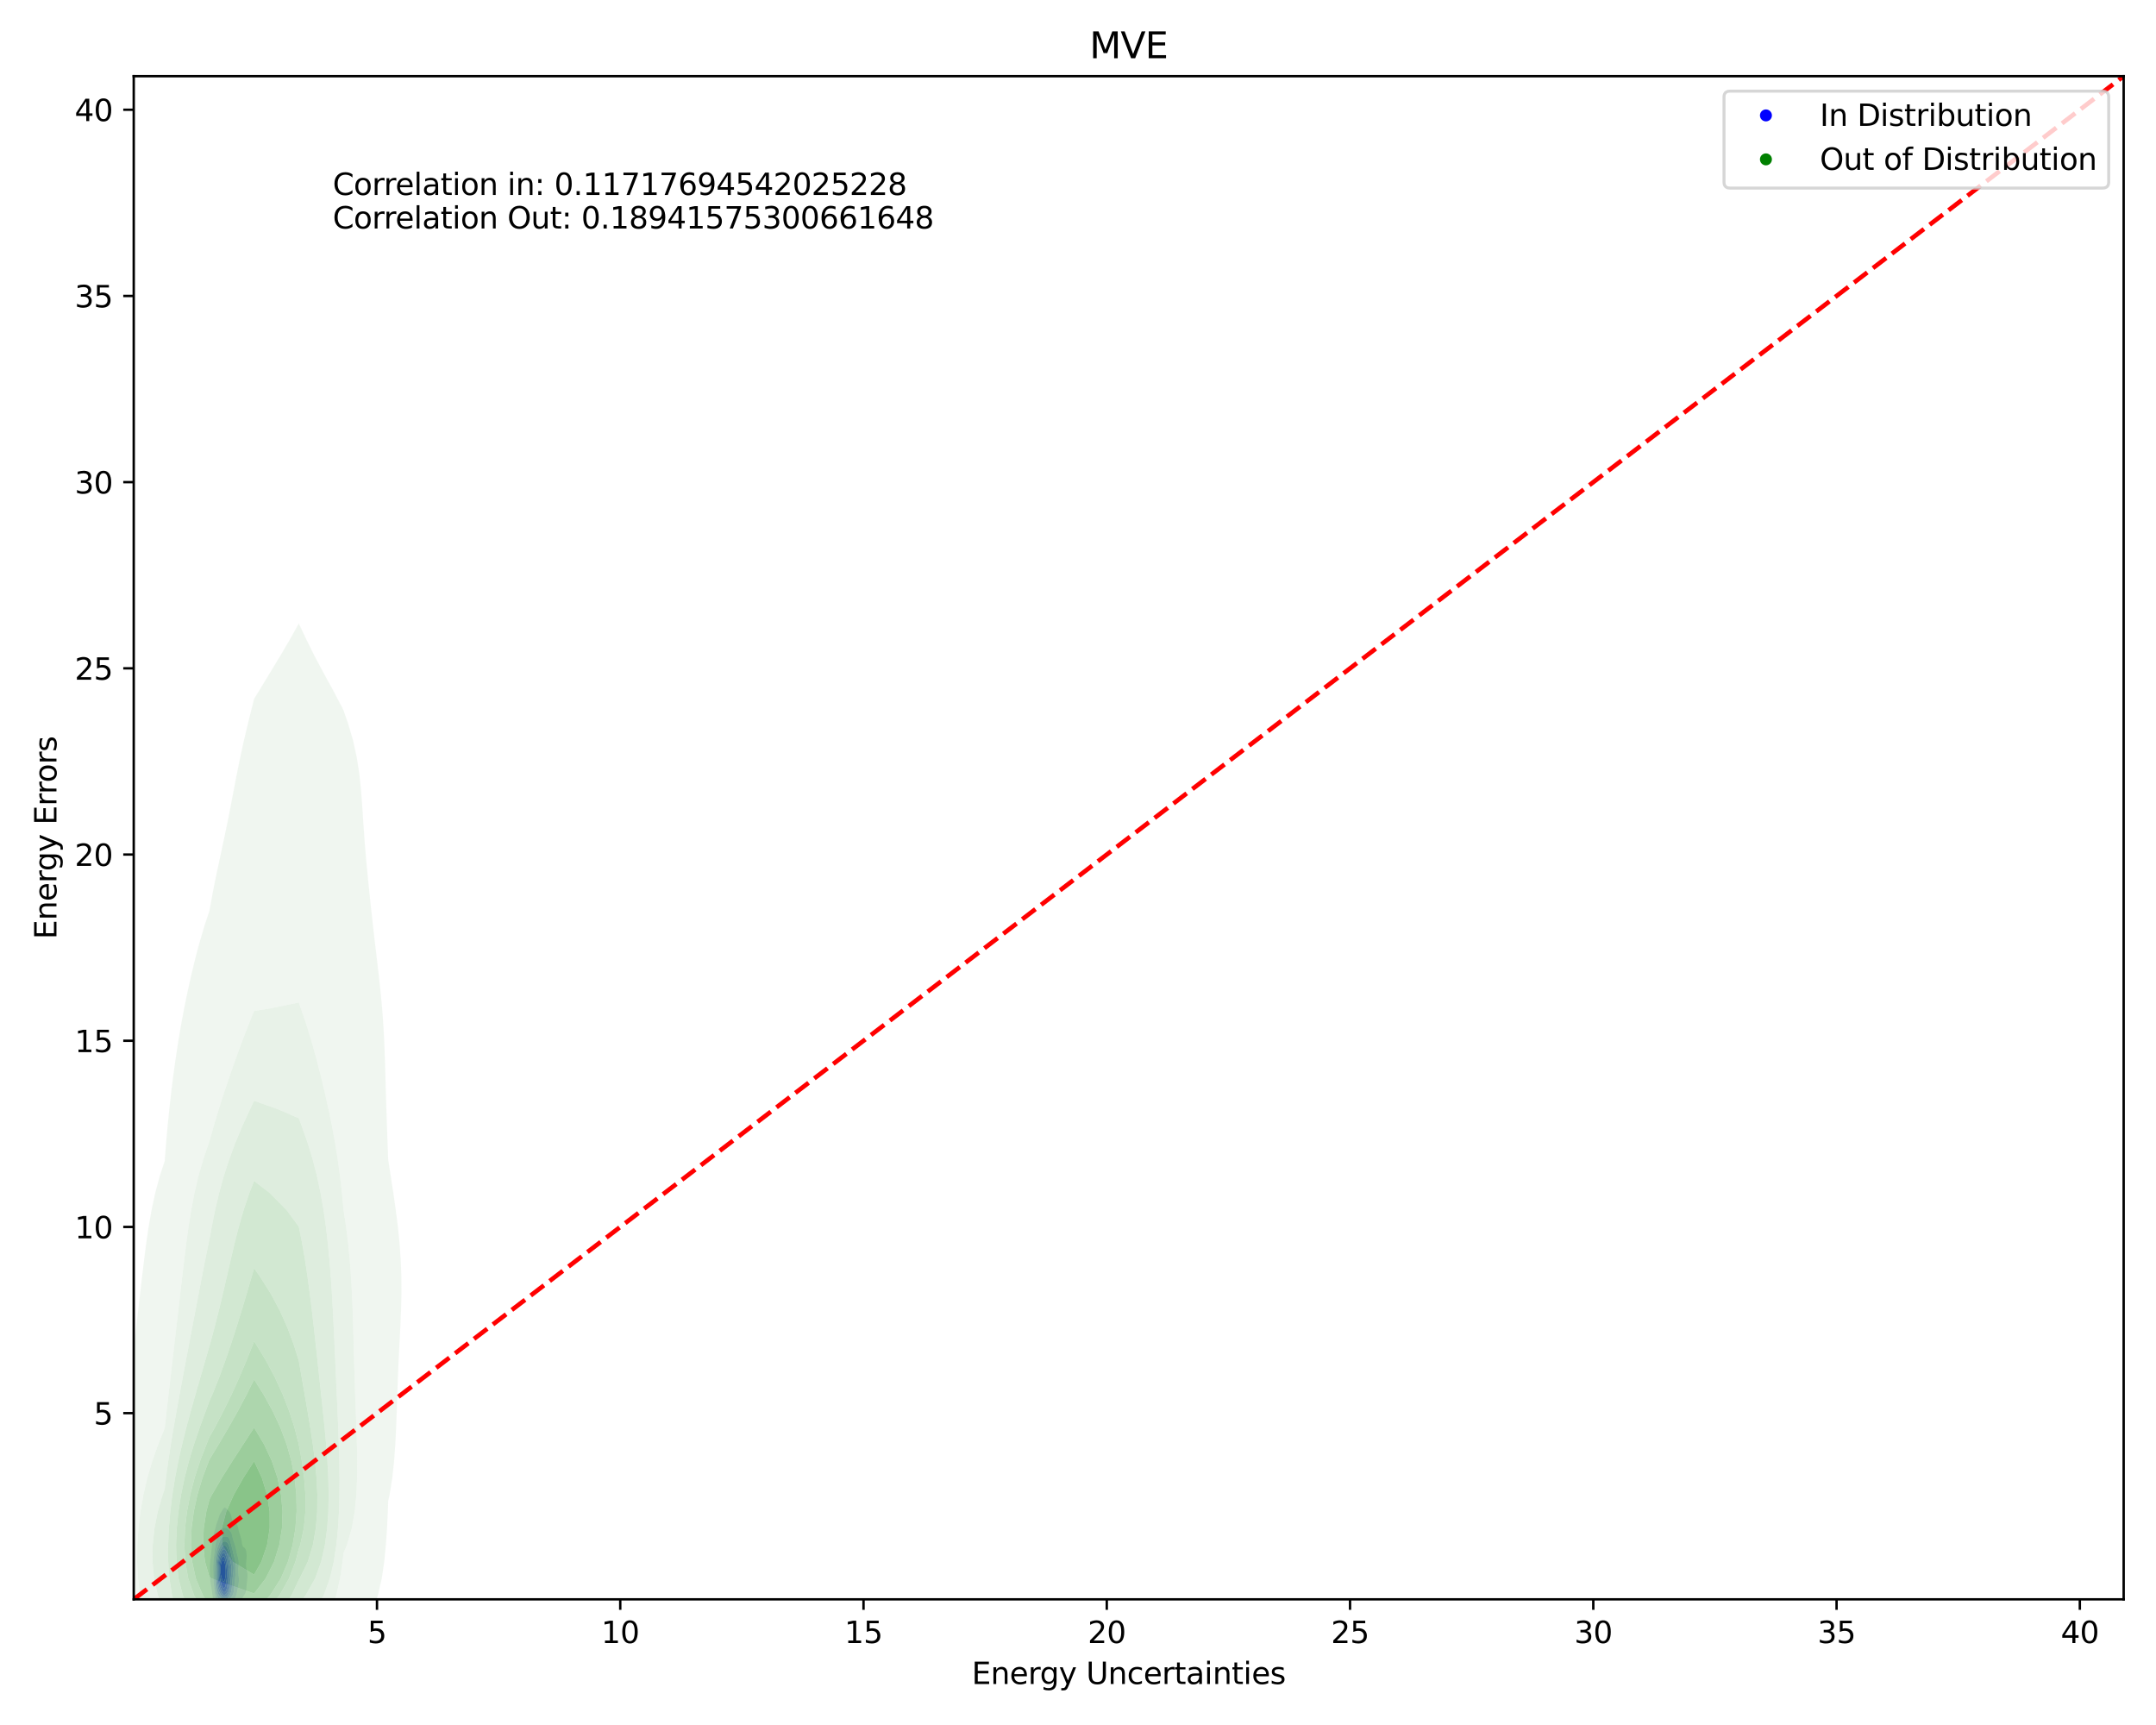 <?xml version="1.0" encoding="utf-8" standalone="no"?>
<!DOCTYPE svg PUBLIC "-//W3C//DTD SVG 1.1//EN"
  "http://www.w3.org/Graphics/SVG/1.1/DTD/svg11.dtd">
<svg xmlns:xlink="http://www.w3.org/1999/xlink" width="720pt" height="576pt" viewBox="0 0 720 576" xmlns="http://www.w3.org/2000/svg" version="1.1">
 <defs>
  <style type="text/css">*{stroke-linejoin: round; stroke-linecap: butt}</style>
 </defs>
 <g id="figure_1">
  <g id="patch_1">
   <path d="M 0 576 
L 720 576 
L 720 0 
L 0 0 
z
" style="fill: #ffffff"/>
  </g>
  <g id="axes_1">
   <g id="patch_2">
    <path d="M 44.66 534.04 
L 709.2 534.04 
L 709.2 25.44 
L 44.66 25.44 
z
" style="fill: #ffffff"/>
   </g>
   <g id="QuadContourSet_1">
    <path d="M 74.141 537.022 
L 74.364 537.087 
L 74.586 537.13 
L 74.809 537.153 
L 75.032 537.157 
L 75.255 537.146 
L 75.478 537.12 
L 75.701 537.074 
L 75.923 537.005 
L 76.043 536.957 
L 76.146 536.931 
L 76.369 536.864 
L 76.592 536.786 
L 76.815 536.703 
L 77.037 536.618 
L 77.26 536.532 
L 77.483 536.44 
L 77.706 536.336 
L 77.731 536.323 
L 77.929 536.252 
L 78.152 536.155 
L 78.374 536.031 
L 78.597 535.865 
L 78.779 535.689 
L 78.82 535.655 
L 79.043 535.453 
L 79.266 535.227 
L 79.448 535.055 
L 79.489 535.02 
L 79.711 534.873 
L 79.934 534.743 
L 80.157 534.598 
L 80.36 534.422 
L 80.38 534.404 
L 80.603 534.151 
L 80.825 533.829 
L 80.852 533.788 
L 81.048 533.443 
L 81.217 533.154 
L 81.271 533.045 
L 81.494 532.67 
L 81.604 532.521 
L 81.717 532.324 
L 81.94 531.965 
L 81.985 531.887 
L 82.162 531.326 
L 82.179 531.253 
L 82.265 530.62 
L 82.32 529.986 
L 82.37 529.352 
L 82.385 529.176 
L 82.425 528.718 
L 82.487 528.085 
L 82.552 527.451 
L 82.608 526.818 
L 82.608 526.817 
L 82.647 526.184 
L 82.631 525.55 
L 82.608 525.395 
L 82.547 524.916 
L 82.398 524.283 
L 82.385 524.233 
L 82.265 523.649 
L 82.172 523.015 
L 82.162 522.603 
L 82.158 522.381 
L 82.162 522.319 
L 82.204 521.748 
L 82.272 521.114 
L 82.33 520.48 
L 82.364 519.847 
L 82.363 519.213 
L 82.315 518.579 
L 82.209 517.946 
L 82.162 517.752 
L 82.003 517.312 
L 81.94 517.161 
L 81.717 516.864 
L 81.494 516.713 
L 81.433 516.678 
L 81.271 516.567 
L 81.048 516.231 
L 80.987 516.044 
L 80.825 515.411 
L 80.825 515.411 
L 80.725 514.777 
L 80.612 514.143 
L 80.603 514.102 
L 80.476 513.51 
L 80.38 513.176 
L 80.287 512.876 
L 80.157 512.508 
L 80.064 512.242 
L 79.934 511.851 
L 79.862 511.609 
L 79.711 511.014 
L 79.702 510.975 
L 79.565 510.341 
L 79.489 510 
L 79.412 509.707 
L 79.266 509.233 
L 79.193 509.074 
L 79.043 508.777 
L 78.82 508.544 
L 78.597 508.445 
L 78.569 508.44 
L 78.374 508.398 
L 78.152 508.341 
L 77.929 508.205 
L 77.706 507.932 
L 77.643 507.806 
L 77.483 507.354 
L 77.435 507.173 
L 77.294 506.539 
L 77.26 506.393 
L 77.139 505.905 
L 77.037 505.591 
L 76.893 505.271 
L 76.815 505.123 
L 76.592 504.814 
L 76.429 504.638 
L 76.369 504.566 
L 76.146 504.31 
L 75.923 504.069 
L 75.856 504.004 
L 75.701 503.823 
L 75.478 503.624 
L 75.255 503.495 
L 75.032 503.45 
L 74.809 503.521 
L 74.586 503.746 
L 74.431 504.004 
L 74.364 504.113 
L 74.141 504.516 
L 74.071 504.638 
L 73.918 504.866 
L 73.695 505.206 
L 73.659 505.271 
L 73.472 505.591 
L 73.342 505.905 
L 73.25 506.126 
L 73.113 506.539 
L 73.027 506.793 
L 72.906 507.173 
L 72.804 507.476 
L 72.688 507.806 
L 72.581 508.104 
L 72.46 508.44 
L 72.358 508.736 
L 72.255 509.074 
L 72.135 509.487 
L 72.081 509.707 
L 71.914 510.341 
L 71.913 510.347 
L 71.736 510.975 
L 71.69 511.124 
L 71.553 511.609 
L 71.467 511.922 
L 71.384 512.242 
L 71.248 512.876 
L 71.244 512.895 
L 71.126 513.51 
L 71.035 514.143 
L 71.021 514.25 
L 70.942 514.777 
L 70.86 515.411 
L 70.798 515.931 
L 70.782 516.044 
L 70.701 516.678 
L 70.635 517.312 
L 70.579 517.946 
L 70.576 517.988 
L 70.515 518.579 
L 70.45 519.213 
L 70.382 519.847 
L 70.353 520.104 
L 70.301 520.48 
L 70.224 521.114 
L 70.168 521.748 
L 70.133 522.381 
L 70.13 522.48 
L 70.113 523.015 
L 70.108 523.649 
L 70.112 524.283 
L 70.12 524.916 
L 70.13 525.479 
L 70.131 525.55 
L 70.144 526.184 
L 70.166 526.817 
L 70.203 527.451 
L 70.263 528.085 
L 70.353 528.706 
L 70.354 528.718 
L 70.454 529.352 
L 70.576 529.977 
L 70.577 529.986 
L 70.673 530.62 
L 70.773 531.253 
L 70.798 531.417 
L 70.851 531.887 
L 70.929 532.521 
L 71.021 533.111 
L 71.027 533.154 
L 71.132 533.788 
L 71.244 534.231 
L 71.291 534.422 
L 71.467 534.935 
L 71.512 535.055 
L 71.69 535.449 
L 71.825 535.689 
L 71.913 535.84 
L 72.135 536.152 
L 72.313 536.323 
L 72.358 536.374 
L 72.581 536.568 
L 72.804 536.687 
L 73.027 536.758 
L 73.25 536.805 
L 73.472 536.847 
L 73.695 536.895 
L 73.918 536.946 
L 73.964 536.957 
z
M 74.7 535.689 
L 74.586 535.678 
L 74.364 535.633 
L 74.141 535.564 
L 73.918 535.475 
L 73.695 535.376 
L 73.472 535.277 
L 73.25 535.177 
L 73.027 535.058 
L 73.023 535.055 
L 72.804 534.913 
L 72.581 534.687 
L 72.407 534.422 
L 72.358 534.338 
L 72.135 533.829 
L 72.12 533.788 
L 71.937 533.154 
L 71.913 533.039 
L 71.805 532.521 
L 71.708 531.887 
L 71.69 531.741 
L 71.622 531.253 
L 71.549 530.62 
L 71.489 529.986 
L 71.467 529.723 
L 71.43 529.352 
L 71.374 528.718 
L 71.327 528.085 
L 71.288 527.451 
L 71.258 526.817 
L 71.244 526.403 
L 71.235 526.184 
L 71.217 525.55 
L 71.204 524.916 
L 71.193 524.283 
L 71.184 523.649 
L 71.185 523.015 
L 71.204 522.381 
L 71.244 521.748 
L 71.244 521.748 
L 71.294 521.114 
L 71.359 520.48 
L 71.433 519.847 
L 71.467 519.569 
L 71.506 519.213 
L 71.579 518.579 
L 71.661 517.946 
L 71.69 517.729 
L 71.743 517.312 
L 71.83 516.678 
L 71.913 516.114 
L 71.923 516.044 
L 72.027 515.411 
L 72.135 514.859 
L 72.154 514.777 
L 72.327 514.143 
L 72.358 514.049 
L 72.561 513.51 
L 72.581 513.463 
L 72.804 512.96 
L 72.841 512.876 
L 73.027 512.473 
L 73.131 512.242 
L 73.25 511.984 
L 73.427 511.609 
L 73.472 511.508 
L 73.695 511.061 
L 73.749 510.975 
L 73.918 510.677 
L 74.141 510.41 
L 74.245 510.341 
L 74.364 510.252 
L 74.586 510.188 
L 74.809 510.18 
L 75.032 510.184 
L 75.255 510.181 
L 75.478 510.189 
L 75.701 510.25 
L 75.848 510.341 
L 75.923 510.376 
L 76.146 510.531 
L 76.369 510.718 
L 76.592 510.928 
L 76.634 510.975 
L 76.815 511.152 
L 77.037 511.446 
L 77.134 511.609 
L 77.26 511.867 
L 77.405 512.242 
L 77.483 512.521 
L 77.576 512.876 
L 77.706 513.482 
L 77.713 513.51 
L 77.876 514.143 
L 77.929 514.321 
L 78.082 514.777 
L 78.152 514.977 
L 78.304 515.411 
L 78.374 515.631 
L 78.503 516.044 
L 78.597 516.407 
L 78.669 516.678 
L 78.815 517.312 
L 78.82 517.334 
L 78.959 517.946 
L 79.043 518.317 
L 79.1 518.579 
L 79.25 519.213 
L 79.266 519.273 
L 79.413 519.847 
L 79.489 520.153 
L 79.571 520.48 
L 79.684 521.114 
L 79.711 521.518 
L 79.727 521.748 
L 79.711 522.245 
L 79.708 522.381 
L 79.66 523.015 
L 79.609 523.649 
L 79.576 524.283 
L 79.578 524.916 
L 79.62 525.55 
L 79.688 526.184 
L 79.711 526.423 
L 79.761 526.817 
L 79.791 527.451 
L 79.764 528.085 
L 79.711 528.551 
L 79.693 528.718 
L 79.593 529.352 
L 79.489 529.908 
L 79.476 529.986 
L 79.366 530.62 
L 79.266 531.141 
L 79.248 531.253 
L 79.124 531.887 
L 79.043 532.182 
L 78.958 532.521 
L 78.82 532.905 
L 78.726 533.154 
L 78.597 533.408 
L 78.374 533.771 
L 78.362 533.788 
L 78.152 534.037 
L 77.929 534.249 
L 77.715 534.422 
L 77.706 534.429 
L 77.483 534.596 
L 77.26 534.749 
L 77.037 534.892 
L 76.815 535.029 
L 76.773 535.055 
L 76.592 535.182 
L 76.369 535.326 
L 76.146 535.447 
L 75.923 535.543 
L 75.701 535.613 
L 75.478 535.66 
L 75.255 535.689 
L 75.244 535.689 
L 75.032 535.707 
L 74.809 535.703 
z
" clip-path="url(#pcd2acc5ae6)" style="fill: #e5e5f3"/>
    <path d="M 74.809 535.703 
L 75.032 535.707 
L 75.244 535.689 
L 75.255 535.689 
L 75.478 535.66 
L 75.701 535.613 
L 75.923 535.543 
L 76.146 535.447 
L 76.369 535.326 
L 76.592 535.182 
L 76.773 535.055 
L 76.815 535.029 
L 77.037 534.892 
L 77.26 534.749 
L 77.483 534.596 
L 77.706 534.429 
L 77.715 534.422 
L 77.929 534.249 
L 78.152 534.037 
L 78.362 533.788 
L 78.374 533.771 
L 78.597 533.408 
L 78.726 533.154 
L 78.82 532.905 
L 78.958 532.521 
L 79.043 532.182 
L 79.124 531.887 
L 79.248 531.253 
L 79.266 531.141 
L 79.366 530.62 
L 79.476 529.986 
L 79.489 529.908 
L 79.593 529.352 
L 79.693 528.718 
L 79.711 528.551 
L 79.764 528.085 
L 79.791 527.451 
L 79.761 526.817 
L 79.711 526.423 
L 79.688 526.184 
L 79.62 525.55 
L 79.578 524.916 
L 79.576 524.283 
L 79.609 523.649 
L 79.66 523.015 
L 79.708 522.381 
L 79.711 522.245 
L 79.727 521.748 
L 79.711 521.518 
L 79.684 521.114 
L 79.571 520.48 
L 79.489 520.153 
L 79.413 519.847 
L 79.266 519.273 
L 79.25 519.213 
L 79.1 518.579 
L 79.043 518.317 
L 78.959 517.946 
L 78.82 517.334 
L 78.815 517.312 
L 78.669 516.678 
L 78.597 516.407 
L 78.503 516.044 
L 78.374 515.631 
L 78.304 515.411 
L 78.152 514.977 
L 78.082 514.777 
L 77.929 514.321 
L 77.876 514.143 
L 77.713 513.51 
L 77.706 513.482 
L 77.576 512.876 
L 77.483 512.521 
L 77.405 512.242 
L 77.26 511.867 
L 77.134 511.609 
L 77.037 511.446 
L 76.815 511.152 
L 76.634 510.975 
L 76.592 510.928 
L 76.369 510.718 
L 76.146 510.531 
L 75.923 510.376 
L 75.848 510.341 
L 75.701 510.25 
L 75.478 510.189 
L 75.255 510.181 
L 75.032 510.184 
L 74.809 510.18 
L 74.586 510.188 
L 74.364 510.252 
L 74.245 510.341 
L 74.141 510.41 
L 73.918 510.677 
L 73.749 510.975 
L 73.695 511.061 
L 73.472 511.508 
L 73.427 511.609 
L 73.25 511.984 
L 73.131 512.242 
L 73.027 512.473 
L 72.841 512.876 
L 72.804 512.96 
L 72.581 513.463 
L 72.561 513.51 
L 72.358 514.049 
L 72.327 514.143 
L 72.154 514.777 
L 72.135 514.859 
L 72.027 515.411 
L 71.923 516.044 
L 71.913 516.114 
L 71.83 516.678 
L 71.743 517.312 
L 71.69 517.729 
L 71.661 517.946 
L 71.579 518.579 
L 71.506 519.213 
L 71.467 519.569 
L 71.433 519.847 
L 71.359 520.48 
L 71.294 521.114 
L 71.244 521.748 
L 71.244 521.748 
L 71.204 522.381 
L 71.185 523.015 
L 71.184 523.649 
L 71.193 524.283 
L 71.204 524.916 
L 71.217 525.55 
L 71.235 526.184 
L 71.244 526.403 
L 71.258 526.817 
L 71.288 527.451 
L 71.327 528.085 
L 71.374 528.718 
L 71.43 529.352 
L 71.467 529.723 
L 71.489 529.986 
L 71.549 530.62 
L 71.622 531.253 
L 71.69 531.741 
L 71.708 531.887 
L 71.805 532.521 
L 71.913 533.039 
L 71.937 533.154 
L 72.12 533.788 
L 72.135 533.829 
L 72.358 534.338 
L 72.407 534.422 
L 72.581 534.687 
L 72.804 534.913 
L 73.023 535.055 
L 73.027 535.058 
L 73.25 535.177 
L 73.472 535.277 
L 73.695 535.376 
L 73.918 535.475 
L 74.141 535.564 
L 74.364 535.633 
L 74.586 535.678 
L 74.7 535.689 
z
M 73.839 534.422 
L 73.695 534.328 
L 73.472 534.178 
L 73.25 534.015 
L 73.027 533.815 
L 73.003 533.788 
L 72.804 533.533 
L 72.603 533.154 
L 72.581 533.103 
L 72.388 532.521 
L 72.358 532.402 
L 72.244 531.887 
L 72.136 531.253 
L 72.135 531.248 
L 72.046 530.62 
L 71.973 529.986 
L 71.916 529.352 
L 71.913 529.31 
L 71.865 528.718 
L 71.825 528.085 
L 71.796 527.451 
L 71.776 526.817 
L 71.765 526.184 
L 71.764 525.55 
L 71.768 524.916 
L 71.774 524.283 
L 71.781 523.649 
L 71.79 523.015 
L 71.809 522.381 
L 71.84 521.748 
L 71.888 521.114 
L 71.913 520.873 
L 71.946 520.48 
L 72.015 519.847 
L 72.104 519.213 
L 72.135 519.025 
L 72.207 518.579 
L 72.336 517.946 
L 72.358 517.846 
L 72.489 517.312 
L 72.581 516.982 
L 72.678 516.678 
L 72.804 516.296 
L 72.897 516.044 
L 73.027 515.683 
L 73.131 515.411 
L 73.25 515.082 
L 73.367 514.777 
L 73.472 514.494 
L 73.624 514.143 
L 73.695 513.983 
L 73.918 513.596 
L 73.993 513.51 
L 74.141 513.337 
L 74.364 513.186 
L 74.586 513.112 
L 74.809 513.078 
L 75.032 513.062 
L 75.255 513.054 
L 75.478 513.057 
L 75.701 513.079 
L 75.923 513.136 
L 76.146 513.25 
L 76.369 513.46 
L 76.403 513.51 
L 76.592 513.832 
L 76.712 514.143 
L 76.815 514.444 
L 76.908 514.777 
L 77.037 515.241 
L 77.083 515.411 
L 77.26 516.043 
L 77.261 516.044 
L 77.445 516.678 
L 77.483 516.822 
L 77.616 517.312 
L 77.706 517.7 
L 77.764 517.946 
L 77.899 518.579 
L 77.929 518.72 
L 78.04 519.213 
L 78.152 519.676 
L 78.195 519.847 
L 78.362 520.48 
L 78.374 520.532 
L 78.52 521.114 
L 78.597 521.515 
L 78.642 521.748 
L 78.719 522.381 
L 78.749 523.015 
L 78.744 523.649 
L 78.717 524.283 
L 78.679 524.916 
L 78.639 525.55 
L 78.597 526.184 
L 78.597 526.184 
L 78.549 526.817 
L 78.488 527.451 
L 78.414 528.085 
L 78.374 528.404 
L 78.339 528.718 
L 78.274 529.352 
L 78.218 529.986 
L 78.161 530.62 
L 78.152 530.704 
L 78.089 531.253 
L 77.962 531.887 
L 77.929 531.986 
L 77.739 532.521 
L 77.706 532.581 
L 77.483 532.977 
L 77.376 533.154 
L 77.26 533.302 
L 77.037 533.577 
L 76.855 533.788 
L 76.815 533.829 
L 76.592 534.056 
L 76.369 534.258 
L 76.151 534.422 
L 76.146 534.426 
L 75.923 534.569 
L 75.701 534.673 
L 75.478 534.744 
L 75.255 534.79 
L 75.032 534.813 
L 74.809 534.813 
L 74.586 534.783 
L 74.364 534.716 
L 74.141 534.612 
L 73.918 534.475 
z
" clip-path="url(#pcd2acc5ae6)" style="fill: #cdcdf5"/>
    <path d="M 73.918 534.475 
L 74.141 534.612 
L 74.364 534.716 
L 74.586 534.783 
L 74.809 534.813 
L 75.032 534.813 
L 75.255 534.79 
L 75.478 534.744 
L 75.701 534.673 
L 75.923 534.569 
L 76.146 534.426 
L 76.151 534.422 
L 76.369 534.258 
L 76.592 534.056 
L 76.815 533.829 
L 76.855 533.788 
L 77.037 533.577 
L 77.26 533.302 
L 77.376 533.154 
L 77.483 532.977 
L 77.706 532.581 
L 77.739 532.521 
L 77.929 531.986 
L 77.962 531.887 
L 78.089 531.253 
L 78.152 530.704 
L 78.161 530.62 
L 78.218 529.986 
L 78.274 529.352 
L 78.339 528.718 
L 78.374 528.404 
L 78.414 528.085 
L 78.488 527.451 
L 78.549 526.817 
L 78.597 526.184 
L 78.597 526.184 
L 78.639 525.55 
L 78.679 524.916 
L 78.717 524.283 
L 78.744 523.649 
L 78.749 523.015 
L 78.719 522.381 
L 78.642 521.748 
L 78.597 521.515 
L 78.52 521.114 
L 78.374 520.532 
L 78.362 520.48 
L 78.195 519.847 
L 78.152 519.676 
L 78.04 519.213 
L 77.929 518.72 
L 77.899 518.579 
L 77.764 517.946 
L 77.706 517.7 
L 77.616 517.312 
L 77.483 516.822 
L 77.445 516.678 
L 77.261 516.044 
L 77.26 516.043 
L 77.083 515.411 
L 77.037 515.241 
L 76.908 514.777 
L 76.815 514.444 
L 76.712 514.143 
L 76.592 513.832 
L 76.403 513.51 
L 76.369 513.46 
L 76.146 513.25 
L 75.923 513.136 
L 75.701 513.079 
L 75.478 513.057 
L 75.255 513.054 
L 75.032 513.062 
L 74.809 513.078 
L 74.586 513.112 
L 74.364 513.186 
L 74.141 513.337 
L 73.993 513.51 
L 73.918 513.596 
L 73.695 513.983 
L 73.624 514.143 
L 73.472 514.494 
L 73.367 514.777 
L 73.25 515.082 
L 73.131 515.411 
L 73.027 515.683 
L 72.897 516.044 
L 72.804 516.296 
L 72.678 516.678 
L 72.581 516.982 
L 72.489 517.312 
L 72.358 517.846 
L 72.336 517.946 
L 72.207 518.579 
L 72.135 519.025 
L 72.104 519.213 
L 72.015 519.847 
L 71.946 520.48 
L 71.913 520.873 
L 71.888 521.114 
L 71.84 521.748 
L 71.809 522.381 
L 71.79 523.015 
L 71.781 523.649 
L 71.774 524.283 
L 71.768 524.916 
L 71.764 525.55 
L 71.765 526.184 
L 71.776 526.817 
L 71.796 527.451 
L 71.825 528.085 
L 71.865 528.718 
L 71.913 529.31 
L 71.916 529.352 
L 71.973 529.986 
L 72.046 530.62 
L 72.135 531.248 
L 72.136 531.253 
L 72.244 531.887 
L 72.358 532.402 
L 72.388 532.521 
L 72.581 533.103 
L 72.603 533.154 
L 72.804 533.533 
L 73.003 533.788 
L 73.027 533.815 
L 73.25 534.015 
L 73.472 534.178 
L 73.695 534.328 
L 73.839 534.422 
z
M 74.144 533.788 
L 74.141 533.786 
L 73.918 533.604 
L 73.695 533.39 
L 73.472 533.154 
L 73.472 533.154 
L 73.25 532.877 
L 73.027 532.53 
L 73.022 532.521 
L 72.804 532.014 
L 72.762 531.887 
L 72.592 531.253 
L 72.581 531.203 
L 72.469 530.62 
L 72.374 529.986 
L 72.358 529.854 
L 72.299 529.352 
L 72.242 528.718 
L 72.2 528.085 
L 72.171 527.451 
L 72.153 526.817 
L 72.146 526.184 
L 72.148 525.55 
L 72.158 524.916 
L 72.17 524.283 
L 72.183 523.649 
L 72.197 523.015 
L 72.216 522.381 
L 72.243 521.748 
L 72.284 521.114 
L 72.345 520.48 
L 72.358 520.378 
L 72.425 519.847 
L 72.533 519.213 
L 72.581 518.987 
L 72.677 518.579 
L 72.804 518.131 
L 72.865 517.946 
L 73.027 517.496 
L 73.104 517.312 
L 73.25 516.958 
L 73.379 516.678 
L 73.472 516.462 
L 73.672 516.044 
L 73.695 515.992 
L 73.918 515.556 
L 74.013 515.411 
L 74.141 515.209 
L 74.364 514.965 
L 74.586 514.814 
L 74.685 514.777 
L 74.809 514.727 
L 75.032 514.694 
L 75.255 514.71 
L 75.478 514.777 
L 75.479 514.777 
L 75.701 514.899 
L 75.923 515.103 
L 76.138 515.411 
L 76.146 515.424 
L 76.369 515.892 
L 76.426 516.044 
L 76.592 516.519 
L 76.641 516.678 
L 76.815 517.291 
L 76.82 517.312 
L 76.977 517.946 
L 77.037 518.222 
L 77.116 518.579 
L 77.245 519.213 
L 77.26 519.287 
L 77.377 519.847 
L 77.483 520.313 
L 77.523 520.48 
L 77.683 521.114 
L 77.706 521.208 
L 77.835 521.748 
L 77.929 522.267 
L 77.948 522.381 
L 78.008 523.015 
L 78.017 523.649 
L 77.984 524.283 
L 77.929 524.85 
L 77.923 524.916 
L 77.851 525.55 
L 77.777 526.184 
L 77.706 526.817 
L 77.706 526.822 
L 77.652 527.451 
L 77.603 528.085 
L 77.553 528.718 
L 77.499 529.352 
L 77.483 529.515 
L 77.439 529.986 
L 77.36 530.62 
L 77.26 531.173 
L 77.246 531.253 
L 77.078 531.887 
L 77.037 531.99 
L 76.822 532.521 
L 76.815 532.535 
L 76.592 532.931 
L 76.451 533.154 
L 76.369 533.26 
L 76.146 533.512 
L 75.923 533.707 
L 75.801 533.788 
L 75.701 533.849 
L 75.478 533.948 
L 75.255 534.012 
L 75.032 534.047 
L 74.809 534.05 
L 74.586 534.012 
L 74.364 533.925 
z
" clip-path="url(#pcd2acc5ae6)" style="fill: #b2b2f6"/>
    <path d="M 74.364 533.925 
L 74.586 534.012 
L 74.809 534.05 
L 75.032 534.047 
L 75.255 534.012 
L 75.478 533.948 
L 75.701 533.849 
L 75.801 533.788 
L 75.923 533.707 
L 76.146 533.512 
L 76.369 533.26 
L 76.451 533.154 
L 76.592 532.931 
L 76.815 532.535 
L 76.822 532.521 
L 77.037 531.99 
L 77.078 531.887 
L 77.246 531.253 
L 77.26 531.173 
L 77.36 530.62 
L 77.439 529.986 
L 77.483 529.515 
L 77.499 529.352 
L 77.553 528.718 
L 77.603 528.085 
L 77.652 527.451 
L 77.706 526.822 
L 77.706 526.817 
L 77.777 526.184 
L 77.851 525.55 
L 77.923 524.916 
L 77.929 524.85 
L 77.984 524.283 
L 78.017 523.649 
L 78.008 523.015 
L 77.948 522.381 
L 77.929 522.267 
L 77.835 521.748 
L 77.706 521.208 
L 77.683 521.114 
L 77.523 520.48 
L 77.483 520.313 
L 77.377 519.847 
L 77.26 519.287 
L 77.245 519.213 
L 77.116 518.579 
L 77.037 518.222 
L 76.977 517.946 
L 76.82 517.312 
L 76.815 517.291 
L 76.641 516.678 
L 76.592 516.519 
L 76.426 516.044 
L 76.369 515.892 
L 76.146 515.424 
L 76.138 515.411 
L 75.923 515.103 
L 75.701 514.899 
L 75.479 514.777 
L 75.478 514.777 
L 75.255 514.71 
L 75.032 514.694 
L 74.809 514.727 
L 74.685 514.777 
L 74.586 514.814 
L 74.364 514.965 
L 74.141 515.209 
L 74.013 515.411 
L 73.918 515.556 
L 73.695 515.992 
L 73.672 516.044 
L 73.472 516.462 
L 73.379 516.678 
L 73.25 516.958 
L 73.104 517.312 
L 73.027 517.496 
L 72.865 517.946 
L 72.804 518.131 
L 72.677 518.579 
L 72.581 518.987 
L 72.533 519.213 
L 72.425 519.847 
L 72.358 520.378 
L 72.345 520.48 
L 72.284 521.114 
L 72.243 521.748 
L 72.216 522.381 
L 72.197 523.015 
L 72.183 523.649 
L 72.17 524.283 
L 72.158 524.916 
L 72.148 525.55 
L 72.146 526.184 
L 72.153 526.817 
L 72.171 527.451 
L 72.2 528.085 
L 72.242 528.718 
L 72.299 529.352 
L 72.358 529.854 
L 72.374 529.986 
L 72.469 530.62 
L 72.581 531.203 
L 72.592 531.253 
L 72.762 531.887 
L 72.804 532.014 
L 73.022 532.521 
L 73.027 532.53 
L 73.25 532.877 
L 73.472 533.154 
L 73.472 533.154 
L 73.695 533.39 
L 73.918 533.604 
L 74.141 533.786 
L 74.144 533.788 
z
M 74.364 533.154 
L 74.364 533.154 
L 74.141 532.963 
L 73.918 532.71 
L 73.774 532.521 
L 73.695 532.4 
L 73.472 532.038 
L 73.387 531.887 
L 73.25 531.602 
L 73.105 531.253 
L 73.027 531.027 
L 72.909 530.62 
L 72.804 530.166 
L 72.768 529.986 
L 72.666 529.352 
L 72.59 528.718 
L 72.581 528.62 
L 72.535 528.085 
L 72.497 527.451 
L 72.473 526.817 
L 72.462 526.184 
L 72.462 525.55 
L 72.471 524.916 
L 72.485 524.283 
L 72.501 523.649 
L 72.519 523.015 
L 72.541 522.381 
L 72.571 521.748 
L 72.581 521.608 
L 72.616 521.114 
L 72.685 520.48 
L 72.786 519.847 
L 72.804 519.759 
L 72.933 519.213 
L 73.027 518.896 
L 73.139 518.579 
L 73.25 518.298 
L 73.413 517.946 
L 73.472 517.817 
L 73.695 517.392 
L 73.742 517.312 
L 73.918 516.993 
L 74.122 516.678 
L 74.141 516.648 
L 74.364 516.362 
L 74.586 516.167 
L 74.809 516.06 
L 74.998 516.044 
L 75.032 516.041 
L 75.041 516.044 
L 75.255 516.117 
L 75.478 516.296 
L 75.701 516.587 
L 75.754 516.678 
L 75.923 517.018 
L 76.043 517.312 
L 76.146 517.614 
L 76.246 517.946 
L 76.369 518.444 
L 76.401 518.579 
L 76.528 519.213 
L 76.592 519.566 
L 76.644 519.847 
L 76.762 520.48 
L 76.815 520.758 
L 76.889 521.114 
L 77.027 521.748 
L 77.037 521.801 
L 77.163 522.381 
L 77.26 522.981 
L 77.266 523.015 
L 77.315 523.649 
L 77.315 524.283 
L 77.281 524.916 
L 77.26 525.167 
L 77.232 525.55 
L 77.18 526.184 
L 77.129 526.817 
L 77.081 527.451 
L 77.037 528.028 
L 77.033 528.085 
L 76.983 528.718 
L 76.925 529.352 
L 76.852 529.986 
L 76.815 530.234 
L 76.758 530.62 
L 76.627 531.253 
L 76.592 531.374 
L 76.436 531.887 
L 76.369 532.043 
L 76.146 532.5 
L 76.134 532.521 
L 75.923 532.796 
L 75.701 533.011 
L 75.49 533.154 
L 75.478 533.161 
L 75.255 533.253 
L 75.032 533.304 
L 74.809 533.312 
L 74.586 533.266 
z
" clip-path="url(#pcd2acc5ae6)" style="fill: #9696f7"/>
    <path d="M 74.586 533.266 
L 74.809 533.312 
L 75.032 533.304 
L 75.255 533.253 
L 75.478 533.161 
L 75.49 533.154 
L 75.701 533.011 
L 75.923 532.796 
L 76.134 532.521 
L 76.146 532.5 
L 76.369 532.043 
L 76.436 531.887 
L 76.592 531.374 
L 76.627 531.253 
L 76.758 530.62 
L 76.815 530.234 
L 76.852 529.986 
L 76.925 529.352 
L 76.983 528.718 
L 77.033 528.085 
L 77.037 528.028 
L 77.081 527.451 
L 77.129 526.817 
L 77.18 526.184 
L 77.232 525.55 
L 77.26 525.167 
L 77.281 524.916 
L 77.315 524.283 
L 77.315 523.649 
L 77.266 523.015 
L 77.26 522.981 
L 77.163 522.381 
L 77.037 521.801 
L 77.027 521.748 
L 76.889 521.114 
L 76.815 520.758 
L 76.762 520.48 
L 76.644 519.847 
L 76.592 519.566 
L 76.528 519.213 
L 76.401 518.579 
L 76.369 518.444 
L 76.246 517.946 
L 76.146 517.614 
L 76.043 517.312 
L 75.923 517.018 
L 75.754 516.678 
L 75.701 516.587 
L 75.478 516.296 
L 75.255 516.117 
L 75.041 516.044 
L 75.032 516.041 
L 74.998 516.044 
L 74.809 516.06 
L 74.586 516.167 
L 74.364 516.362 
L 74.141 516.648 
L 74.122 516.678 
L 73.918 516.993 
L 73.742 517.312 
L 73.695 517.392 
L 73.472 517.817 
L 73.413 517.946 
L 73.25 518.298 
L 73.139 518.579 
L 73.027 518.896 
L 72.933 519.213 
L 72.804 519.759 
L 72.786 519.847 
L 72.685 520.48 
L 72.616 521.114 
L 72.581 521.608 
L 72.571 521.748 
L 72.541 522.381 
L 72.519 523.015 
L 72.501 523.649 
L 72.485 524.283 
L 72.471 524.916 
L 72.462 525.55 
L 72.462 526.184 
L 72.473 526.817 
L 72.497 527.451 
L 72.535 528.085 
L 72.581 528.62 
L 72.59 528.718 
L 72.666 529.352 
L 72.768 529.986 
L 72.804 530.166 
L 72.909 530.62 
L 73.027 531.027 
L 73.105 531.253 
L 73.25 531.602 
L 73.387 531.887 
L 73.472 532.038 
L 73.695 532.4 
L 73.774 532.521 
L 73.918 532.71 
L 74.141 532.963 
L 74.364 533.154 
L 74.364 533.154 
z
M 74.613 532.521 
L 74.586 532.513 
L 74.364 532.353 
L 74.141 532.101 
L 73.993 531.887 
L 73.918 531.759 
L 73.695 531.338 
L 73.653 531.253 
L 73.472 530.837 
L 73.386 530.62 
L 73.25 530.214 
L 73.183 529.986 
L 73.034 529.352 
L 73.027 529.312 
L 72.932 528.718 
L 72.856 528.085 
L 72.804 527.49 
L 72.801 527.451 
L 72.766 526.817 
L 72.746 526.184 
L 72.739 525.55 
L 72.743 524.916 
L 72.755 524.283 
L 72.773 523.649 
L 72.795 523.015 
L 72.804 522.797 
L 72.822 522.381 
L 72.86 521.748 
L 72.919 521.114 
L 73.008 520.48 
L 73.027 520.385 
L 73.152 519.847 
L 73.25 519.523 
L 73.365 519.213 
L 73.472 518.96 
L 73.664 518.579 
L 73.695 518.52 
L 73.918 518.142 
L 74.051 517.946 
L 74.141 517.809 
L 74.364 517.536 
L 74.586 517.346 
L 74.678 517.312 
L 74.809 517.261 
L 75.032 517.302 
L 75.045 517.312 
L 75.255 517.498 
L 75.478 517.859 
L 75.518 517.946 
L 75.701 518.418 
L 75.753 518.579 
L 75.923 519.209 
L 75.924 519.213 
L 76.06 519.847 
L 76.146 520.333 
L 76.172 520.48 
L 76.276 521.114 
L 76.369 521.748 
L 76.369 521.748 
L 76.468 522.381 
L 76.56 523.015 
L 76.592 523.277 
L 76.641 523.649 
L 76.698 524.283 
L 76.723 524.916 
L 76.721 525.55 
L 76.7 526.184 
L 76.664 526.817 
L 76.616 527.451 
L 76.592 527.727 
L 76.559 528.085 
L 76.497 528.718 
L 76.43 529.352 
L 76.369 529.849 
L 76.352 529.986 
L 76.248 530.62 
L 76.146 531.055 
L 76.094 531.253 
L 75.923 531.69 
L 75.826 531.887 
L 75.701 532.068 
L 75.478 532.305 
L 75.255 532.465 
L 75.124 532.521 
L 75.032 532.552 
L 74.809 532.57 
z
" clip-path="url(#pcd2acc5ae6)" style="fill: #7b7bf9"/>
    <path d="M 74.809 532.57 
L 75.032 532.552 
L 75.124 532.521 
L 75.255 532.465 
L 75.478 532.305 
L 75.701 532.068 
L 75.826 531.887 
L 75.923 531.69 
L 76.094 531.253 
L 76.146 531.055 
L 76.248 530.62 
L 76.352 529.986 
L 76.369 529.849 
L 76.43 529.352 
L 76.497 528.718 
L 76.559 528.085 
L 76.592 527.727 
L 76.616 527.451 
L 76.664 526.817 
L 76.7 526.184 
L 76.721 525.55 
L 76.723 524.916 
L 76.698 524.283 
L 76.641 523.649 
L 76.592 523.277 
L 76.56 523.015 
L 76.468 522.381 
L 76.369 521.748 
L 76.369 521.748 
L 76.276 521.114 
L 76.172 520.48 
L 76.146 520.333 
L 76.06 519.847 
L 75.924 519.213 
L 75.923 519.209 
L 75.753 518.579 
L 75.701 518.418 
L 75.518 517.946 
L 75.478 517.859 
L 75.255 517.498 
L 75.045 517.312 
L 75.032 517.302 
L 74.809 517.261 
L 74.678 517.312 
L 74.586 517.346 
L 74.364 517.536 
L 74.141 517.809 
L 74.051 517.946 
L 73.918 518.142 
L 73.695 518.52 
L 73.664 518.579 
L 73.472 518.96 
L 73.365 519.213 
L 73.25 519.523 
L 73.152 519.847 
L 73.027 520.385 
L 73.008 520.48 
L 72.919 521.114 
L 72.86 521.748 
L 72.822 522.381 
L 72.804 522.797 
L 72.795 523.015 
L 72.773 523.649 
L 72.755 524.283 
L 72.743 524.916 
L 72.739 525.55 
L 72.746 526.184 
L 72.766 526.817 
L 72.801 527.451 
L 72.804 527.49 
L 72.856 528.085 
L 72.932 528.718 
L 73.027 529.312 
L 73.034 529.352 
L 73.183 529.986 
L 73.25 530.214 
L 73.386 530.62 
L 73.472 530.837 
L 73.653 531.253 
L 73.695 531.338 
L 73.918 531.759 
L 73.993 531.887 
L 74.141 532.101 
L 74.364 532.353 
L 74.586 532.513 
L 74.613 532.521 
z
M 74.253 531.253 
L 74.141 531.072 
L 73.918 530.634 
L 73.912 530.62 
L 73.695 530.079 
L 73.661 529.986 
L 73.472 529.386 
L 73.463 529.352 
L 73.32 528.718 
L 73.25 528.332 
L 73.212 528.085 
L 73.135 527.451 
L 73.076 526.817 
L 73.035 526.184 
L 73.027 525.97 
L 73.013 525.55 
L 73.008 524.916 
L 73.016 524.283 
L 73.027 523.904 
L 73.034 523.649 
L 73.062 523.015 
L 73.101 522.381 
L 73.157 521.748 
L 73.24 521.114 
L 73.25 521.06 
L 73.38 520.48 
L 73.472 520.175 
L 73.597 519.847 
L 73.695 519.626 
L 73.918 519.213 
L 73.918 519.213 
L 74.141 518.887 
L 74.364 518.638 
L 74.457 518.579 
L 74.586 518.494 
L 74.809 518.489 
L 74.934 518.579 
L 75.032 518.661 
L 75.255 519.044 
L 75.323 519.213 
L 75.478 519.657 
L 75.532 519.847 
L 75.686 520.48 
L 75.701 520.552 
L 75.805 521.114 
L 75.897 521.748 
L 75.923 521.974 
L 75.974 522.381 
L 76.041 523.015 
L 76.102 523.649 
L 76.146 524.146 
L 76.16 524.283 
L 76.213 524.916 
L 76.244 525.55 
L 76.246 526.184 
L 76.218 526.817 
L 76.165 527.451 
L 76.146 527.63 
L 76.094 528.085 
L 76.016 528.718 
L 75.936 529.352 
L 75.923 529.446 
L 75.839 529.986 
L 75.701 530.616 
L 75.7 530.62 
L 75.478 531.161 
L 75.425 531.253 
L 75.255 531.456 
L 75.032 531.618 
L 74.809 531.669 
L 74.586 531.599 
L 74.364 531.404 
z
" clip-path="url(#pcd2acc5ae6)" style="fill: #6060fa"/>
    <path d="M 74.364 531.404 
L 74.586 531.599 
L 74.809 531.669 
L 75.032 531.618 
L 75.255 531.456 
L 75.425 531.253 
L 75.478 531.161 
L 75.7 530.62 
L 75.701 530.616 
L 75.839 529.986 
L 75.923 529.446 
L 75.936 529.352 
L 76.016 528.718 
L 76.094 528.085 
L 76.146 527.63 
L 76.165 527.451 
L 76.218 526.817 
L 76.246 526.184 
L 76.244 525.55 
L 76.213 524.916 
L 76.16 524.283 
L 76.146 524.146 
L 76.102 523.649 
L 76.041 523.015 
L 75.974 522.381 
L 75.923 521.974 
L 75.897 521.748 
L 75.805 521.114 
L 75.701 520.552 
L 75.686 520.48 
L 75.532 519.847 
L 75.478 519.657 
L 75.323 519.213 
L 75.255 519.044 
L 75.032 518.661 
L 74.934 518.579 
L 74.809 518.489 
L 74.586 518.494 
L 74.457 518.579 
L 74.364 518.638 
L 74.141 518.887 
L 73.918 519.213 
L 73.918 519.213 
L 73.695 519.626 
L 73.597 519.847 
L 73.472 520.175 
L 73.38 520.48 
L 73.25 521.06 
L 73.24 521.114 
L 73.157 521.748 
L 73.101 522.381 
L 73.062 523.015 
L 73.034 523.649 
L 73.027 523.904 
L 73.016 524.283 
L 73.008 524.916 
L 73.013 525.55 
L 73.027 525.97 
L 73.035 526.184 
L 73.076 526.817 
L 73.135 527.451 
L 73.212 528.085 
L 73.25 528.332 
L 73.32 528.718 
L 73.463 529.352 
L 73.472 529.386 
L 73.661 529.986 
L 73.695 530.079 
L 73.912 530.62 
L 73.918 530.634 
L 74.141 531.072 
L 74.253 531.253 
z
M 74.313 529.986 
L 74.141 529.635 
L 74.03 529.352 
L 73.918 529.023 
L 73.83 528.718 
L 73.695 528.187 
L 73.673 528.085 
L 73.552 527.451 
L 73.472 526.996 
L 73.448 526.817 
L 73.373 526.184 
L 73.321 525.55 
L 73.295 524.916 
L 73.292 524.283 
L 73.311 523.649 
L 73.347 523.015 
L 73.404 522.381 
L 73.472 521.855 
L 73.49 521.748 
L 73.631 521.114 
L 73.695 520.902 
L 73.859 520.48 
L 73.918 520.354 
L 74.141 519.989 
L 74.276 519.847 
L 74.364 519.757 
L 74.586 519.678 
L 74.809 519.781 
L 74.858 519.847 
L 75.032 520.113 
L 75.179 520.48 
L 75.255 520.701 
L 75.364 521.114 
L 75.478 521.664 
L 75.493 521.748 
L 75.583 522.381 
L 75.649 523.015 
L 75.701 523.649 
L 75.701 523.649 
L 75.745 524.283 
L 75.781 524.916 
L 75.802 525.55 
L 75.797 526.184 
L 75.758 526.817 
L 75.701 527.34 
L 75.687 527.451 
L 75.588 528.085 
L 75.479 528.718 
L 75.478 528.723 
L 75.341 529.352 
L 75.255 529.676 
L 75.133 529.986 
L 75.032 530.171 
L 74.809 530.354 
L 74.586 530.311 
L 74.364 530.075 
z
" clip-path="url(#pcd2acc5ae6)" style="fill: #4747fb"/>
    <path d="M 74.364 530.075 
L 74.586 530.311 
L 74.809 530.354 
L 75.032 530.171 
L 75.133 529.986 
L 75.255 529.676 
L 75.341 529.352 
L 75.478 528.723 
L 75.479 528.718 
L 75.588 528.085 
L 75.687 527.451 
L 75.701 527.34 
L 75.758 526.817 
L 75.797 526.184 
L 75.802 525.55 
L 75.781 524.916 
L 75.745 524.283 
L 75.701 523.649 
L 75.701 523.649 
L 75.649 523.015 
L 75.583 522.381 
L 75.493 521.748 
L 75.478 521.664 
L 75.364 521.114 
L 75.255 520.701 
L 75.179 520.48 
L 75.032 520.113 
L 74.858 519.847 
L 74.809 519.781 
L 74.586 519.678 
L 74.364 519.757 
L 74.276 519.847 
L 74.141 519.989 
L 73.918 520.354 
L 73.859 520.48 
L 73.695 520.902 
L 73.631 521.114 
L 73.49 521.748 
L 73.472 521.855 
L 73.404 522.381 
L 73.347 523.015 
L 73.311 523.649 
L 73.292 524.283 
L 73.295 524.916 
L 73.321 525.55 
L 73.373 526.184 
L 73.448 526.817 
L 73.472 526.996 
L 73.552 527.451 
L 73.673 528.085 
L 73.695 528.187 
L 73.83 528.718 
L 73.918 529.023 
L 74.03 529.352 
L 74.141 529.635 
L 74.313 529.986 
z
M 74.217 527.451 
L 74.141 527.289 
L 73.988 526.817 
L 73.918 526.609 
L 73.816 526.184 
L 73.695 525.575 
L 73.692 525.55 
L 73.63 524.916 
L 73.608 524.283 
L 73.623 523.649 
L 73.671 523.015 
L 73.695 522.827 
L 73.768 522.381 
L 73.918 521.748 
L 73.918 521.748 
L 74.141 521.245 
L 74.25 521.114 
L 74.364 520.994 
L 74.586 520.97 
L 74.738 521.114 
L 74.809 521.194 
L 75.032 521.721 
L 75.04 521.748 
L 75.184 522.381 
L 75.255 522.818 
L 75.281 523.015 
L 75.338 523.649 
L 75.372 524.283 
L 75.385 524.916 
L 75.374 525.55 
L 75.329 526.184 
L 75.255 526.736 
L 75.239 526.817 
L 75.074 527.451 
L 75.032 527.593 
L 74.809 528.003 
L 74.586 528.057 
L 74.364 527.795 
z
" clip-path="url(#pcd2acc5ae6)" style="fill: #2d2dfd"/>
    <path d="M 74.364 527.795 
L 74.586 528.057 
L 74.809 528.003 
L 75.032 527.593 
L 75.074 527.451 
L 75.239 526.817 
L 75.255 526.736 
L 75.329 526.184 
L 75.374 525.55 
L 75.385 524.916 
L 75.372 524.283 
L 75.338 523.649 
L 75.281 523.015 
L 75.255 522.818 
L 75.184 522.381 
L 75.04 521.748 
L 75.032 521.721 
L 74.809 521.194 
L 74.738 521.114 
L 74.586 520.97 
L 74.364 520.994 
L 74.25 521.114 
L 74.141 521.245 
L 73.918 521.748 
L 73.918 521.748 
L 73.768 522.381 
L 73.695 522.827 
L 73.671 523.015 
L 73.623 523.649 
L 73.608 524.283 
L 73.63 524.916 
L 73.692 525.55 
L 73.695 525.575 
L 73.816 526.184 
L 73.918 526.609 
L 73.988 526.817 
L 74.141 527.289 
L 74.217 527.451 
z
" clip-path="url(#pcd2acc5ae6)" style="fill: #1010fe"/>
   </g>
   <g id="QuadContourSet_2">
    <path d="M 69.928 578.978 
L 80.757 577.41 
L 84.857 577.031 
L 95.191 571.815 
L 99.786 568.012 
L 102.558 566.221 
L 109.357 560.627 
L 112.842 555.033 
L 114.715 549.62 
L 114.93 549.439 
L 120.799 543.844 
L 124.179 538.25 
L 126.214 532.656 
L 127.489 527.062 
L 128.316 521.468 
L 128.869 515.874 
L 129.25 510.279 
L 129.521 504.685 
L 129.644 501.217 
L 130.115 499.091 
L 131.002 493.497 
L 131.606 487.903 
L 132.015 482.309 
L 132.293 476.714 
L 132.496 471.12 
L 132.677 465.526 
L 132.878 459.932 
L 133.122 454.338 
L 133.404 448.743 
L 133.69 443.149 
L 133.926 437.555 
L 134.056 431.961 
L 134.034 426.367 
L 133.829 420.773 
L 133.435 415.178 
L 132.869 409.584 
L 132.162 403.99 
L 131.357 398.396 
L 130.498 392.802 
L 129.644 387.299 
L 129.64 387.208 
L 129.427 381.613 
L 129.223 376.019 
L 129.035 370.425 
L 128.868 364.831 
L 128.713 359.237 
L 128.547 353.642 
L 128.333 348.048 
L 128.033 342.454 
L 127.624 336.86 
L 127.103 331.266 
L 126.495 325.672 
L 125.838 320.077 
L 125.175 314.483 
L 124.531 308.889 
L 123.914 303.295 
L 123.321 297.701 
L 122.754 292.107 
L 122.228 286.512 
L 121.765 280.918 
L 121.371 275.324 
L 121.009 269.73 
L 120.596 264.136 
L 120.016 258.541 
L 119.154 252.947 
L 117.926 247.353 
L 116.305 241.759 
L 114.715 237.191 
L 114.207 236.165 
L 111.28 230.571 
L 108.213 224.976 
L 105.219 219.382 
L 102.425 213.788 
L 99.786 208.194 
L 96.652 213.788 
L 93.364 219.382 
L 89.966 224.976 
L 86.568 230.571 
L 84.857 233.355 
L 84.16 236.165 
L 82.761 241.759 
L 81.436 247.353 
L 80.209 252.947 
L 79.073 258.541 
L 77.996 264.136 
L 76.927 269.73 
L 75.816 275.324 
L 74.645 280.918 
L 73.434 286.512 
L 72.238 292.107 
L 71.112 297.701 
L 70.089 303.295 
L 69.928 304.198 
L 68.36 308.889 
L 66.691 314.483 
L 65.204 320.077 
L 63.853 325.672 
L 62.611 331.266 
L 61.47 336.86 
L 60.429 342.454 
L 59.486 348.048 
L 58.634 353.642 
L 57.863 359.237 
L 57.165 364.831 
L 56.534 370.425 
L 55.969 376.019 
L 55.47 381.613 
L 55.035 387.208 
L 55 387.695 
L 53.326 392.802 
L 51.827 398.396 
L 50.623 403.99 
L 49.646 409.584 
L 48.827 415.178 
L 48.107 420.773 
L 47.435 426.367 
L 46.782 431.961 
L 46.135 437.555 
L 45.497 443.149 
L 44.874 448.743 
L 44.269 454.338 
L 43.684 459.932 
L 43.119 465.526 
L 42.577 471.12 
L 42.066 476.714 
L 41.598 482.309 
L 41.183 487.903 
L 40.83 493.497 
L 40.538 499.091 
L 40.307 504.685 
L 40.132 510.279 
L 40.071 513.072 
L 39.47 515.874 
L 38.866 521.468 
L 38.911 527.062 
L 39.684 532.656 
L 40.071 534.044 
L 40.222 538.25 
L 40.594 543.844 
L 41.256 549.439 
L 42.426 555.033 
L 44.53 560.627 
L 48.437 566.221 
L 55 571.354 
L 55.632 571.815 
L 66.066 577.41 
z
M 63.903 560.627 
L 57.731 555.033 
L 55 550.527 
L 54.07 549.439 
L 50.338 543.844 
L 48.105 538.25 
L 46.79 532.656 
L 46.08 527.062 
L 45.802 521.468 
L 45.869 515.874 
L 46.242 510.279 
L 46.913 504.685 
L 47.892 499.091 
L 49.198 493.497 
L 50.841 487.903 
L 52.812 482.309 
L 55 476.881 
L 55.02 476.714 
L 55.651 471.12 
L 56.294 465.526 
L 56.942 459.932 
L 57.591 454.338 
L 58.242 448.743 
L 58.894 443.149 
L 59.548 437.555 
L 60.2 431.961 
L 60.849 426.367 
L 61.507 420.773 
L 62.198 415.178 
L 62.964 409.584 
L 63.856 403.99 
L 64.929 398.396 
L 66.241 392.802 
L 67.839 387.208 
L 69.76 381.613 
L 69.928 381.149 
L 71.355 376.019 
L 73.037 370.425 
L 74.831 364.831 
L 76.718 359.237 
L 78.683 353.642 
L 80.731 348.048 
L 82.88 342.454 
L 84.857 337.544 
L 89.503 336.86 
L 99.786 334.738 
L 100.54 336.86 
L 102.426 342.454 
L 104.129 348.048 
L 105.684 353.642 
L 107.123 359.237 
L 108.468 364.831 
L 109.72 370.425 
L 110.868 376.019 
L 111.897 381.613 
L 112.794 387.208 
L 113.558 392.802 
L 114.195 398.396 
L 114.715 403.99 
L 114.715 403.99 
L 115.574 409.584 
L 116.266 415.178 
L 116.811 420.773 
L 117.229 426.367 
L 117.54 431.961 
L 117.771 437.555 
L 117.948 443.149 
L 118.099 448.743 
L 118.248 454.338 
L 118.414 459.932 
L 118.603 465.526 
L 118.812 471.12 
L 119.02 476.714 
L 119.197 482.309 
L 119.297 487.903 
L 119.26 493.497 
L 119.015 499.091 
L 118.467 504.685 
L 117.486 510.279 
L 115.878 515.874 
L 114.715 518.637 
L 114.407 521.468 
L 113.563 527.062 
L 112.308 532.656 
L 110.376 538.25 
L 107.28 543.844 
L 102.082 549.439 
L 99.786 551.364 
L 96.51 555.033 
L 88.985 560.627 
L 84.857 562.983 
L 69.928 564.103 
z
" clip-path="url(#pcd2acc5ae6)" style="fill: #e2efe2; fill-opacity: 0.5"/>
    <path d="M 69.928 564.103 
L 84.857 562.983 
L 88.985 560.627 
L 96.51 555.033 
L 99.786 551.364 
L 102.082 549.439 
L 107.28 543.844 
L 110.376 538.25 
L 112.308 532.656 
L 113.563 527.062 
L 114.407 521.468 
L 114.715 518.637 
L 115.878 515.874 
L 117.486 510.279 
L 118.467 504.685 
L 119.015 499.091 
L 119.26 493.497 
L 119.297 487.903 
L 119.197 482.309 
L 119.02 476.714 
L 118.812 471.12 
L 118.603 465.526 
L 118.414 459.932 
L 118.248 454.338 
L 118.099 448.743 
L 117.948 443.149 
L 117.771 437.555 
L 117.54 431.961 
L 117.229 426.367 
L 116.811 420.773 
L 116.266 415.178 
L 115.574 409.584 
L 114.715 403.99 
L 114.715 403.99 
L 114.195 398.396 
L 113.558 392.802 
L 112.794 387.208 
L 111.897 381.613 
L 110.868 376.019 
L 109.72 370.425 
L 108.468 364.831 
L 107.123 359.237 
L 105.684 353.642 
L 104.129 348.048 
L 102.426 342.454 
L 100.54 336.86 
L 99.786 334.738 
L 89.503 336.86 
L 84.857 337.544 
L 82.88 342.454 
L 80.731 348.048 
L 78.683 353.642 
L 76.718 359.237 
L 74.831 364.831 
L 73.037 370.425 
L 71.355 376.019 
L 69.928 381.149 
L 69.76 381.613 
L 67.839 387.208 
L 66.241 392.802 
L 64.929 398.396 
L 63.856 403.99 
L 62.964 409.584 
L 62.198 415.178 
L 61.507 420.773 
L 60.849 426.367 
L 60.2 431.961 
L 59.548 437.555 
L 58.894 443.149 
L 58.242 448.743 
L 57.591 454.338 
L 56.942 459.932 
L 56.294 465.526 
L 55.651 471.12 
L 55.02 476.714 
L 55 476.881 
L 52.812 482.309 
L 50.841 487.903 
L 49.198 493.497 
L 47.892 499.091 
L 46.913 504.685 
L 46.242 510.279 
L 45.869 515.874 
L 45.802 521.468 
L 46.08 527.062 
L 46.79 532.656 
L 48.105 538.25 
L 50.338 543.844 
L 54.07 549.439 
L 55 550.527 
L 57.731 555.033 
L 63.903 560.627 
z
M 65.687 555.033 
L 59.882 549.439 
L 56.726 543.844 
L 55 538.25 
L 55 538.25 
L 52.705 532.656 
L 51.443 527.062 
L 50.923 521.468 
L 50.992 515.874 
L 51.586 510.279 
L 52.691 504.685 
L 54.325 499.091 
L 55 497.213 
L 55.435 493.497 
L 56.186 487.903 
L 57.037 482.309 
L 57.971 476.714 
L 58.963 471.12 
L 59.989 465.526 
L 61.031 459.932 
L 62.081 454.338 
L 63.139 448.743 
L 64.204 443.149 
L 65.275 437.555 
L 66.347 431.961 
L 67.42 426.367 
L 68.508 420.773 
L 69.654 415.178 
L 69.928 413.905 
L 70.715 409.584 
L 71.846 403.99 
L 73.161 398.396 
L 74.703 392.802 
L 76.505 387.208 
L 78.578 381.613 
L 80.916 376.019 
L 83.493 370.425 
L 84.857 367.553 
L 92.917 370.425 
L 99.786 373.406 
L 100.77 376.019 
L 102.74 381.613 
L 104.439 387.208 
L 105.873 392.802 
L 107.063 398.396 
L 108.039 403.99 
L 108.836 409.584 
L 109.488 415.178 
L 110.024 420.773 
L 110.468 426.367 
L 110.842 431.961 
L 111.163 437.555 
L 111.446 443.149 
L 111.708 448.743 
L 111.96 454.338 
L 112.211 459.932 
L 112.464 465.526 
L 112.714 471.12 
L 112.952 476.714 
L 113.158 482.309 
L 113.311 487.903 
L 113.387 493.497 
L 113.361 499.091 
L 113.204 504.685 
L 112.878 510.279 
L 112.328 515.874 
L 111.466 521.468 
L 110.146 527.062 
L 108.117 532.656 
L 104.928 538.25 
L 99.786 543.819 
L 99.769 543.844 
L 95.359 549.439 
L 88.211 555.033 
L 84.857 557.104 
L 69.928 557.846 
z
" clip-path="url(#pcd2acc5ae6)" style="fill: #d2e7d2; fill-opacity: 0.5"/>
    <path d="M 69.928 557.846 
L 84.857 557.104 
L 88.211 555.033 
L 95.359 549.439 
L 99.769 543.844 
L 99.786 543.819 
L 104.928 538.25 
L 108.117 532.656 
L 110.146 527.062 
L 111.466 521.468 
L 112.328 515.874 
L 112.878 510.279 
L 113.204 504.685 
L 113.361 499.091 
L 113.387 493.497 
L 113.311 487.903 
L 113.158 482.309 
L 112.952 476.714 
L 112.714 471.12 
L 112.464 465.526 
L 112.211 459.932 
L 111.96 454.338 
L 111.708 448.743 
L 111.446 443.149 
L 111.163 437.555 
L 110.842 431.961 
L 110.468 426.367 
L 110.024 420.773 
L 109.488 415.178 
L 108.836 409.584 
L 108.039 403.99 
L 107.063 398.396 
L 105.873 392.802 
L 104.439 387.208 
L 102.74 381.613 
L 100.77 376.019 
L 99.786 373.406 
L 92.917 370.425 
L 84.857 367.553 
L 83.493 370.425 
L 80.916 376.019 
L 78.578 381.613 
L 76.505 387.208 
L 74.703 392.802 
L 73.161 398.396 
L 71.846 403.99 
L 70.715 409.584 
L 69.928 413.905 
L 69.654 415.178 
L 68.508 420.773 
L 67.42 426.367 
L 66.347 431.961 
L 65.275 437.555 
L 64.204 443.149 
L 63.139 448.743 
L 62.081 454.338 
L 61.031 459.932 
L 59.989 465.526 
L 58.963 471.12 
L 57.971 476.714 
L 57.037 482.309 
L 56.186 487.903 
L 55.435 493.497 
L 55 497.213 
L 54.325 499.091 
L 52.691 504.685 
L 51.586 510.279 
L 50.992 515.874 
L 50.923 521.468 
L 51.443 527.062 
L 52.705 532.656 
L 55 538.25 
L 55 538.25 
L 56.726 543.844 
L 59.882 549.439 
L 65.687 555.033 
z
M 67.536 549.439 
L 62.201 543.844 
L 59.177 538.25 
L 57.474 532.656 
L 56.569 527.062 
L 56.178 521.468 
L 56.147 515.874 
L 56.391 510.279 
L 56.87 504.685 
L 57.561 499.091 
L 58.457 493.497 
L 59.545 487.903 
L 60.807 482.309 
L 62.214 476.714 
L 63.725 471.12 
L 65.3 465.526 
L 66.909 459.932 
L 68.536 454.338 
L 69.928 449.533 
L 70.165 448.743 
L 71.668 443.149 
L 73.084 437.555 
L 74.432 431.961 
L 75.729 426.367 
L 77.012 420.773 
L 78.331 415.178 
L 79.759 409.584 
L 81.376 403.99 
L 83.265 398.396 
L 84.857 394.331 
L 90.11 398.396 
L 95.647 403.99 
L 99.786 409.584 
L 99.786 409.584 
L 100.909 415.178 
L 101.868 420.773 
L 102.706 426.367 
L 103.459 431.961 
L 104.15 437.555 
L 104.797 443.149 
L 105.416 448.743 
L 106.021 454.338 
L 106.623 459.932 
L 107.227 465.526 
L 107.825 471.12 
L 108.4 476.714 
L 108.921 482.309 
L 109.348 487.903 
L 109.642 493.497 
L 109.759 499.091 
L 109.653 504.685 
L 109.264 510.279 
L 108.505 515.874 
L 107.239 521.468 
L 105.234 527.062 
L 102.092 532.656 
L 99.786 535.605 
L 98.266 538.25 
L 93.996 543.844 
L 87.333 549.439 
L 84.857 551.118 
L 69.928 551.296 
z
" clip-path="url(#pcd2acc5ae6)" style="fill: #beddbe; fill-opacity: 0.5"/>
    <path d="M 69.928 551.296 
L 84.857 551.118 
L 87.333 549.439 
L 93.996 543.844 
L 98.266 538.25 
L 99.786 535.605 
L 102.092 532.656 
L 105.234 527.062 
L 107.239 521.468 
L 108.505 515.874 
L 109.264 510.279 
L 109.653 504.685 
L 109.759 499.091 
L 109.642 493.497 
L 109.348 487.903 
L 108.921 482.309 
L 108.4 476.714 
L 107.825 471.12 
L 107.227 465.526 
L 106.623 459.932 
L 106.021 454.338 
L 105.416 448.743 
L 104.797 443.149 
L 104.15 437.555 
L 103.459 431.961 
L 102.706 426.367 
L 101.868 420.773 
L 100.909 415.178 
L 99.786 409.584 
L 99.786 409.584 
L 95.647 403.99 
L 90.11 398.396 
L 84.857 394.331 
L 83.265 398.396 
L 81.376 403.99 
L 79.759 409.584 
L 78.331 415.178 
L 77.012 420.773 
L 75.729 426.367 
L 74.432 431.961 
L 73.084 437.555 
L 71.668 443.149 
L 70.165 448.743 
L 69.928 449.533 
L 68.536 454.338 
L 66.909 459.932 
L 65.3 465.526 
L 63.725 471.12 
L 62.214 476.714 
L 60.807 482.309 
L 59.545 487.903 
L 58.457 493.497 
L 57.561 499.091 
L 56.87 504.685 
L 56.391 510.279 
L 56.147 515.874 
L 56.178 521.468 
L 56.569 527.062 
L 57.474 532.656 
L 59.177 538.25 
L 62.201 543.844 
L 67.536 549.439 
z
M 67.95 543.844 
L 63.563 538.25 
L 61.032 532.656 
L 59.626 527.062 
L 58.951 521.468 
L 58.788 515.874 
L 59.021 510.279 
L 59.589 504.685 
L 60.463 499.091 
L 61.628 493.497 
L 63.071 487.903 
L 64.765 482.309 
L 66.668 476.714 
L 68.724 471.12 
L 69.928 467.839 
L 70.963 465.526 
L 73.189 459.932 
L 75.242 454.338 
L 77.158 448.743 
L 78.971 443.149 
L 80.705 437.555 
L 82.38 431.961 
L 84.022 426.367 
L 84.857 423.47 
L 86.883 426.367 
L 90.41 431.961 
L 93.401 437.555 
L 95.915 443.149 
L 98.02 448.743 
L 99.786 454.338 
L 99.786 454.338 
L 100.757 459.932 
L 101.729 465.526 
L 102.693 471.12 
L 103.622 476.714 
L 104.473 482.309 
L 105.189 487.903 
L 105.711 493.497 
L 105.978 499.091 
L 105.925 504.685 
L 105.469 510.279 
L 104.492 515.874 
L 102.801 521.468 
L 100.078 527.062 
L 99.786 527.519 
L 97.375 532.656 
L 93.617 538.25 
L 87.936 543.844 
L 84.857 546.185 
L 69.928 545.685 
z
" clip-path="url(#pcd2acc5ae6)" style="fill: #a7d2a7; fill-opacity: 0.5"/>
    <path d="M 69.928 545.685 
L 84.857 546.185 
L 87.936 543.844 
L 93.617 538.25 
L 97.375 532.656 
L 99.786 527.519 
L 100.078 527.062 
L 102.801 521.468 
L 104.492 515.874 
L 105.469 510.279 
L 105.925 504.685 
L 105.978 499.091 
L 105.711 493.497 
L 105.189 487.903 
L 104.473 482.309 
L 103.622 476.714 
L 102.693 471.12 
L 101.729 465.526 
L 100.757 459.932 
L 99.786 454.338 
L 99.786 454.338 
L 98.02 448.743 
L 95.915 443.149 
L 93.401 437.555 
L 90.41 431.961 
L 86.883 426.367 
L 84.857 423.47 
L 84.022 426.367 
L 82.38 431.961 
L 80.705 437.555 
L 78.971 443.149 
L 77.158 448.743 
L 75.242 454.338 
L 73.189 459.932 
L 70.963 465.526 
L 69.928 467.839 
L 68.724 471.12 
L 66.668 476.714 
L 64.765 482.309 
L 63.071 487.903 
L 61.628 493.497 
L 60.463 499.091 
L 59.589 504.685 
L 59.021 510.279 
L 58.788 515.874 
L 58.951 521.468 
L 59.626 527.062 
L 61.032 532.656 
L 63.563 538.25 
L 67.95 543.844 
z
M 68.184 538.25 
L 64.78 532.656 
L 62.848 527.062 
L 61.872 521.468 
L 61.571 515.874 
L 61.791 510.279 
L 62.453 504.685 
L 63.519 499.091 
L 64.97 493.497 
L 66.787 487.903 
L 68.935 482.309 
L 69.928 479.856 
L 71.709 476.714 
L 74.642 471.12 
L 77.376 465.526 
L 79.917 459.932 
L 82.289 454.338 
L 84.526 448.743 
L 84.857 447.845 
L 85.423 448.743 
L 88.846 454.338 
L 91.808 459.932 
L 94.368 465.526 
L 96.551 471.12 
L 98.361 476.714 
L 99.786 482.309 
L 99.786 482.309 
L 100.806 487.903 
L 101.569 493.497 
L 101.994 499.091 
L 101.998 504.685 
L 101.472 510.279 
L 100.263 515.874 
L 99.786 517.222 
L 98.663 521.468 
L 96.512 527.062 
L 93.377 532.656 
L 88.718 538.25 
L 84.857 541.626 
L 69.928 540.26 
z
" clip-path="url(#pcd2acc5ae6)" style="fill: #8fc68f; fill-opacity: 0.5"/>
    <path d="M 69.928 540.26 
L 84.857 541.626 
L 88.718 538.25 
L 93.377 532.656 
L 96.512 527.062 
L 98.663 521.468 
L 99.786 517.222 
L 100.263 515.874 
L 101.472 510.279 
L 101.998 504.685 
L 101.994 499.091 
L 101.569 493.497 
L 100.806 487.903 
L 99.786 482.309 
L 99.786 482.309 
L 98.361 476.714 
L 96.551 471.12 
L 94.368 465.526 
L 91.808 459.932 
L 88.846 454.338 
L 85.423 448.743 
L 84.857 447.845 
L 84.526 448.743 
L 82.289 454.338 
L 79.917 459.932 
L 77.376 465.526 
L 74.642 471.12 
L 71.709 476.714 
L 69.928 479.856 
L 68.935 482.309 
L 66.787 487.903 
L 64.97 493.497 
L 63.519 499.091 
L 62.453 504.685 
L 61.791 510.279 
L 61.571 515.874 
L 61.872 521.468 
L 62.848 527.062 
L 64.78 532.656 
L 68.184 538.25 
z
M 67.734 532.656 
L 65.387 527.062 
L 64.175 521.468 
L 63.765 515.874 
L 63.975 510.279 
L 64.711 504.685 
L 65.928 499.091 
L 67.604 493.497 
L 69.715 487.903 
L 69.928 487.373 
L 73.008 482.309 
L 76.306 476.714 
L 79.458 471.12 
L 82.431 465.526 
L 84.857 460.629 
L 87.941 465.526 
L 91.038 471.12 
L 93.639 476.714 
L 95.735 482.309 
L 97.317 487.903 
L 98.392 493.497 
L 98.97 499.091 
L 99.062 504.685 
L 98.663 510.279 
L 97.731 515.874 
L 96.169 521.468 
L 93.785 527.062 
L 90.226 532.656 
L 84.857 538.25 
L 69.928 535.944 
z
" clip-path="url(#pcd2acc5ae6)" style="fill: #79bc79; fill-opacity: 0.5"/>
    <path d="M 69.928 535.944 
L 84.857 538.25 
L 90.226 532.656 
L 93.785 527.062 
L 96.169 521.468 
L 97.731 515.874 
L 98.663 510.279 
L 99.062 504.685 
L 98.97 499.091 
L 98.392 493.497 
L 97.317 487.903 
L 95.735 482.309 
L 93.639 476.714 
L 91.038 471.12 
L 87.941 465.526 
L 84.857 460.629 
L 82.431 465.526 
L 79.458 471.12 
L 76.306 476.714 
L 73.008 482.309 
L 69.928 487.373 
L 69.715 487.903 
L 67.604 493.497 
L 65.928 499.091 
L 64.711 504.685 
L 63.975 510.279 
L 63.765 515.874 
L 64.175 521.468 
L 65.387 527.062 
L 67.734 532.656 
z
M 70.644 527.062 
L 69.928 526.501 
L 68.458 521.468 
L 67.845 515.874 
L 68.036 510.279 
L 68.91 504.685 
L 69.928 500.807 
L 70.787 499.091 
L 74.071 493.497 
L 77.587 487.903 
L 81.218 482.309 
L 84.857 476.714 
L 88.199 482.309 
L 90.801 487.903 
L 92.677 493.497 
L 93.852 499.091 
L 94.348 504.685 
L 94.169 510.279 
L 93.269 515.874 
L 91.531 521.468 
L 88.713 527.062 
L 84.857 532.1 
z
" clip-path="url(#pcd2acc5ae6)" style="fill: #5dae5d; fill-opacity: 0.5"/>
    <path d="M 84.857 532.1 
L 88.713 527.062 
L 91.531 521.468 
L 93.269 515.874 
L 94.169 510.279 
L 94.348 504.685 
L 93.852 499.091 
L 92.677 493.497 
L 90.801 487.903 
L 88.199 482.309 
L 84.857 476.714 
L 81.218 482.309 
L 77.587 487.903 
L 74.071 493.497 
L 70.787 499.091 
L 69.928 500.807 
L 68.91 504.685 
L 68.036 510.279 
L 67.845 515.874 
L 68.458 521.468 
L 69.928 526.501 
L 70.644 527.062 
z
M 77.679 521.468 
L 74.289 515.874 
L 74.077 510.279 
L 75.574 504.685 
L 78.09 499.091 
L 81.261 493.497 
L 84.857 487.903 
L 87.465 493.497 
L 89.183 499.091 
L 90.048 504.685 
L 90.069 510.279 
L 89.199 515.874 
L 87.301 521.468 
L 84.857 525.81 
z
" clip-path="url(#pcd2acc5ae6)" style="fill: #3a9c3a; fill-opacity: 0.5"/>
    <path d="M 84.857 525.81 
L 87.301 521.468 
L 89.199 515.874 
L 90.069 510.279 
L 90.048 504.685 
L 89.183 499.091 
L 87.465 493.497 
L 84.857 487.903 
L 81.261 493.497 
L 78.09 499.091 
L 75.574 504.685 
L 74.077 510.279 
L 74.289 515.874 
L 77.679 521.468 
z
" clip-path="url(#pcd2acc5ae6)" style="fill: #148a14; fill-opacity: 0.5"/>
   </g>
   <g id="matplotlib.axis_1">
    <g id="xtick_1">
     <g id="line2d_1">
      <defs>
       <path id="m8225eed4ef" d="M 0 0 
L 0 3.5 
" style="stroke: #000000; stroke-width: 0.8"/>
      </defs>
      <g>
       <use xlink:href="#m8225eed4ef" x="125.896" y="534.04" style="stroke: #000000; stroke-width: 0.8"/>
      </g>
     </g>
     <g id="text_1">
      <!-- 5 -->
      <g transform="translate(122.714 548.638) scale(0.1 -0.1)">
       <defs>
        <path id="DejaVuSans-35" d="M 691 4666 
L 3169 4666 
L 3169 4134 
L 1269 4134 
L 1269 2991 
Q 1406 3038 1543 3061 
Q 1681 3084 1819 3084 
Q 2600 3084 3056 2656 
Q 3513 2228 3513 1497 
Q 3513 744 3044 326 
Q 2575 -91 1722 -91 
Q 1428 -91 1123 -41 
Q 819 9 494 109 
L 494 744 
Q 775 591 1075 516 
Q 1375 441 1709 441 
Q 2250 441 2565 725 
Q 2881 1009 2881 1497 
Q 2881 1984 2565 2268 
Q 2250 2553 1709 2553 
Q 1456 2553 1204 2497 
Q 953 2441 691 2322 
L 691 4666 
z
" transform="scale(0.016)"/>
       </defs>
       <use xlink:href="#DejaVuSans-35"/>
      </g>
     </g>
    </g>
    <g id="xtick_2">
     <g id="line2d_2">
      <g>
       <use xlink:href="#m8225eed4ef" x="207.134" y="534.04" style="stroke: #000000; stroke-width: 0.8"/>
      </g>
     </g>
     <g id="text_2">
      <!-- 10 -->
      <g transform="translate(200.771 548.638) scale(0.1 -0.1)">
       <defs>
        <path id="DejaVuSans-31" d="M 794 531 
L 1825 531 
L 1825 4091 
L 703 3866 
L 703 4441 
L 1819 4666 
L 2450 4666 
L 2450 531 
L 3481 531 
L 3481 0 
L 794 0 
L 794 531 
z
" transform="scale(0.016)"/>
        <path id="DejaVuSans-30" d="M 2034 4250 
Q 1547 4250 1301 3770 
Q 1056 3291 1056 2328 
Q 1056 1369 1301 889 
Q 1547 409 2034 409 
Q 2525 409 2770 889 
Q 3016 1369 3016 2328 
Q 3016 3291 2770 3770 
Q 2525 4250 2034 4250 
z
M 2034 4750 
Q 2819 4750 3233 4129 
Q 3647 3509 3647 2328 
Q 3647 1150 3233 529 
Q 2819 -91 2034 -91 
Q 1250 -91 836 529 
Q 422 1150 422 2328 
Q 422 3509 836 4129 
Q 1250 4750 2034 4750 
z
" transform="scale(0.016)"/>
       </defs>
       <use xlink:href="#DejaVuSans-31"/>
       <use xlink:href="#DejaVuSans-30" x="63.623"/>
      </g>
     </g>
    </g>
    <g id="xtick_3">
     <g id="line2d_3">
      <g>
       <use xlink:href="#m8225eed4ef" x="288.372" y="534.04" style="stroke: #000000; stroke-width: 0.8"/>
      </g>
     </g>
     <g id="text_3">
      <!-- 15 -->
      <g transform="translate(282.01 548.638) scale(0.1 -0.1)">
       <use xlink:href="#DejaVuSans-31"/>
       <use xlink:href="#DejaVuSans-35" x="63.623"/>
      </g>
     </g>
    </g>
    <g id="xtick_4">
     <g id="line2d_4">
      <g>
       <use xlink:href="#m8225eed4ef" x="369.61" y="534.04" style="stroke: #000000; stroke-width: 0.8"/>
      </g>
     </g>
     <g id="text_4">
      <!-- 20 -->
      <g transform="translate(363.248 548.638) scale(0.1 -0.1)">
       <defs>
        <path id="DejaVuSans-32" d="M 1228 531 
L 3431 531 
L 3431 0 
L 469 0 
L 469 531 
Q 828 903 1448 1529 
Q 2069 2156 2228 2338 
Q 2531 2678 2651 2914 
Q 2772 3150 2772 3378 
Q 2772 3750 2511 3984 
Q 2250 4219 1831 4219 
Q 1534 4219 1204 4116 
Q 875 4013 500 3803 
L 500 4441 
Q 881 4594 1212 4672 
Q 1544 4750 1819 4750 
Q 2544 4750 2975 4387 
Q 3406 4025 3406 3419 
Q 3406 3131 3298 2873 
Q 3191 2616 2906 2266 
Q 2828 2175 2409 1742 
Q 1991 1309 1228 531 
z
" transform="scale(0.016)"/>
       </defs>
       <use xlink:href="#DejaVuSans-32"/>
       <use xlink:href="#DejaVuSans-30" x="63.623"/>
      </g>
     </g>
    </g>
    <g id="xtick_5">
     <g id="line2d_5">
      <g>
       <use xlink:href="#m8225eed4ef" x="450.849" y="534.04" style="stroke: #000000; stroke-width: 0.8"/>
      </g>
     </g>
     <g id="text_5">
      <!-- 25 -->
      <g transform="translate(444.486 548.638) scale(0.1 -0.1)">
       <use xlink:href="#DejaVuSans-32"/>
       <use xlink:href="#DejaVuSans-35" x="63.623"/>
      </g>
     </g>
    </g>
    <g id="xtick_6">
     <g id="line2d_6">
      <g>
       <use xlink:href="#m8225eed4ef" x="532.087" y="534.04" style="stroke: #000000; stroke-width: 0.8"/>
      </g>
     </g>
     <g id="text_6">
      <!-- 30 -->
      <g transform="translate(525.724 548.638) scale(0.1 -0.1)">
       <defs>
        <path id="DejaVuSans-33" d="M 2597 2516 
Q 3050 2419 3304 2112 
Q 3559 1806 3559 1356 
Q 3559 666 3084 287 
Q 2609 -91 1734 -91 
Q 1441 -91 1130 -33 
Q 819 25 488 141 
L 488 750 
Q 750 597 1062 519 
Q 1375 441 1716 441 
Q 2309 441 2620 675 
Q 2931 909 2931 1356 
Q 2931 1769 2642 2001 
Q 2353 2234 1838 2234 
L 1294 2234 
L 1294 2753 
L 1863 2753 
Q 2328 2753 2575 2939 
Q 2822 3125 2822 3475 
Q 2822 3834 2567 4026 
Q 2313 4219 1838 4219 
Q 1578 4219 1281 4162 
Q 984 4106 628 3988 
L 628 4550 
Q 988 4650 1302 4700 
Q 1616 4750 1894 4750 
Q 2613 4750 3031 4423 
Q 3450 4097 3450 3541 
Q 3450 3153 3228 2886 
Q 3006 2619 2597 2516 
z
" transform="scale(0.016)"/>
       </defs>
       <use xlink:href="#DejaVuSans-33"/>
       <use xlink:href="#DejaVuSans-30" x="63.623"/>
      </g>
     </g>
    </g>
    <g id="xtick_7">
     <g id="line2d_7">
      <g>
       <use xlink:href="#m8225eed4ef" x="613.325" y="534.04" style="stroke: #000000; stroke-width: 0.8"/>
      </g>
     </g>
     <g id="text_7">
      <!-- 35 -->
      <g transform="translate(606.963 548.638) scale(0.1 -0.1)">
       <use xlink:href="#DejaVuSans-33"/>
       <use xlink:href="#DejaVuSans-35" x="63.623"/>
      </g>
     </g>
    </g>
    <g id="xtick_8">
     <g id="line2d_8">
      <g>
       <use xlink:href="#m8225eed4ef" x="694.563" y="534.04" style="stroke: #000000; stroke-width: 0.8"/>
      </g>
     </g>
     <g id="text_8">
      <!-- 40 -->
      <g transform="translate(688.201 548.638) scale(0.1 -0.1)">
       <defs>
        <path id="DejaVuSans-34" d="M 2419 4116 
L 825 1625 
L 2419 1625 
L 2419 4116 
z
M 2253 4666 
L 3047 4666 
L 3047 1625 
L 3713 1625 
L 3713 1100 
L 3047 1100 
L 3047 0 
L 2419 0 
L 2419 1100 
L 313 1100 
L 313 1709 
L 2253 4666 
z
" transform="scale(0.016)"/>
       </defs>
       <use xlink:href="#DejaVuSans-34"/>
       <use xlink:href="#DejaVuSans-30" x="63.623"/>
      </g>
     </g>
    </g>
    <g id="text_9">
     <!-- Energy Uncertainties -->
     <g transform="translate(324.513 562.317) scale(0.1 -0.1)">
      <defs>
       <path id="DejaVuSans-45" d="M 628 4666 
L 3578 4666 
L 3578 4134 
L 1259 4134 
L 1259 2753 
L 3481 2753 
L 3481 2222 
L 1259 2222 
L 1259 531 
L 3634 531 
L 3634 0 
L 628 0 
L 628 4666 
z
" transform="scale(0.016)"/>
       <path id="DejaVuSans-6e" d="M 3513 2113 
L 3513 0 
L 2938 0 
L 2938 2094 
Q 2938 2591 2744 2837 
Q 2550 3084 2163 3084 
Q 1697 3084 1428 2787 
Q 1159 2491 1159 1978 
L 1159 0 
L 581 0 
L 581 3500 
L 1159 3500 
L 1159 2956 
Q 1366 3272 1645 3428 
Q 1925 3584 2291 3584 
Q 2894 3584 3203 3211 
Q 3513 2838 3513 2113 
z
" transform="scale(0.016)"/>
       <path id="DejaVuSans-65" d="M 3597 1894 
L 3597 1613 
L 953 1613 
Q 991 1019 1311 708 
Q 1631 397 2203 397 
Q 2534 397 2845 478 
Q 3156 559 3463 722 
L 3463 178 
Q 3153 47 2828 -22 
Q 2503 -91 2169 -91 
Q 1331 -91 842 396 
Q 353 884 353 1716 
Q 353 2575 817 3079 
Q 1281 3584 2069 3584 
Q 2775 3584 3186 3129 
Q 3597 2675 3597 1894 
z
M 3022 2063 
Q 3016 2534 2758 2815 
Q 2500 3097 2075 3097 
Q 1594 3097 1305 2825 
Q 1016 2553 972 2059 
L 3022 2063 
z
" transform="scale(0.016)"/>
       <path id="DejaVuSans-72" d="M 2631 2963 
Q 2534 3019 2420 3045 
Q 2306 3072 2169 3072 
Q 1681 3072 1420 2755 
Q 1159 2438 1159 1844 
L 1159 0 
L 581 0 
L 581 3500 
L 1159 3500 
L 1159 2956 
Q 1341 3275 1631 3429 
Q 1922 3584 2338 3584 
Q 2397 3584 2469 3576 
Q 2541 3569 2628 3553 
L 2631 2963 
z
" transform="scale(0.016)"/>
       <path id="DejaVuSans-67" d="M 2906 1791 
Q 2906 2416 2648 2759 
Q 2391 3103 1925 3103 
Q 1463 3103 1205 2759 
Q 947 2416 947 1791 
Q 947 1169 1205 825 
Q 1463 481 1925 481 
Q 2391 481 2648 825 
Q 2906 1169 2906 1791 
z
M 3481 434 
Q 3481 -459 3084 -895 
Q 2688 -1331 1869 -1331 
Q 1566 -1331 1297 -1286 
Q 1028 -1241 775 -1147 
L 775 -588 
Q 1028 -725 1275 -790 
Q 1522 -856 1778 -856 
Q 2344 -856 2625 -561 
Q 2906 -266 2906 331 
L 2906 616 
Q 2728 306 2450 153 
Q 2172 0 1784 0 
Q 1141 0 747 490 
Q 353 981 353 1791 
Q 353 2603 747 3093 
Q 1141 3584 1784 3584 
Q 2172 3584 2450 3431 
Q 2728 3278 2906 2969 
L 2906 3500 
L 3481 3500 
L 3481 434 
z
" transform="scale(0.016)"/>
       <path id="DejaVuSans-79" d="M 2059 -325 
Q 1816 -950 1584 -1140 
Q 1353 -1331 966 -1331 
L 506 -1331 
L 506 -850 
L 844 -850 
Q 1081 -850 1212 -737 
Q 1344 -625 1503 -206 
L 1606 56 
L 191 3500 
L 800 3500 
L 1894 763 
L 2988 3500 
L 3597 3500 
L 2059 -325 
z
" transform="scale(0.016)"/>
       <path id="DejaVuSans-20" transform="scale(0.016)"/>
       <path id="DejaVuSans-55" d="M 556 4666 
L 1191 4666 
L 1191 1831 
Q 1191 1081 1462 751 
Q 1734 422 2344 422 
Q 2950 422 3222 751 
Q 3494 1081 3494 1831 
L 3494 4666 
L 4128 4666 
L 4128 1753 
Q 4128 841 3676 375 
Q 3225 -91 2344 -91 
Q 1459 -91 1007 375 
Q 556 841 556 1753 
L 556 4666 
z
" transform="scale(0.016)"/>
       <path id="DejaVuSans-63" d="M 3122 3366 
L 3122 2828 
Q 2878 2963 2633 3030 
Q 2388 3097 2138 3097 
Q 1578 3097 1268 2742 
Q 959 2388 959 1747 
Q 959 1106 1268 751 
Q 1578 397 2138 397 
Q 2388 397 2633 464 
Q 2878 531 3122 666 
L 3122 134 
Q 2881 22 2623 -34 
Q 2366 -91 2075 -91 
Q 1284 -91 818 406 
Q 353 903 353 1747 
Q 353 2603 823 3093 
Q 1294 3584 2113 3584 
Q 2378 3584 2631 3529 
Q 2884 3475 3122 3366 
z
" transform="scale(0.016)"/>
       <path id="DejaVuSans-74" d="M 1172 4494 
L 1172 3500 
L 2356 3500 
L 2356 3053 
L 1172 3053 
L 1172 1153 
Q 1172 725 1289 603 
Q 1406 481 1766 481 
L 2356 481 
L 2356 0 
L 1766 0 
Q 1100 0 847 248 
Q 594 497 594 1153 
L 594 3053 
L 172 3053 
L 172 3500 
L 594 3500 
L 594 4494 
L 1172 4494 
z
" transform="scale(0.016)"/>
       <path id="DejaVuSans-61" d="M 2194 1759 
Q 1497 1759 1228 1600 
Q 959 1441 959 1056 
Q 959 750 1161 570 
Q 1363 391 1709 391 
Q 2188 391 2477 730 
Q 2766 1069 2766 1631 
L 2766 1759 
L 2194 1759 
z
M 3341 1997 
L 3341 0 
L 2766 0 
L 2766 531 
Q 2569 213 2275 61 
Q 1981 -91 1556 -91 
Q 1019 -91 701 211 
Q 384 513 384 1019 
Q 384 1609 779 1909 
Q 1175 2209 1959 2209 
L 2766 2209 
L 2766 2266 
Q 2766 2663 2505 2880 
Q 2244 3097 1772 3097 
Q 1472 3097 1187 3025 
Q 903 2953 641 2809 
L 641 3341 
Q 956 3463 1253 3523 
Q 1550 3584 1831 3584 
Q 2591 3584 2966 3190 
Q 3341 2797 3341 1997 
z
" transform="scale(0.016)"/>
       <path id="DejaVuSans-69" d="M 603 3500 
L 1178 3500 
L 1178 0 
L 603 0 
L 603 3500 
z
M 603 4863 
L 1178 4863 
L 1178 4134 
L 603 4134 
L 603 4863 
z
" transform="scale(0.016)"/>
       <path id="DejaVuSans-73" d="M 2834 3397 
L 2834 2853 
Q 2591 2978 2328 3040 
Q 2066 3103 1784 3103 
Q 1356 3103 1142 2972 
Q 928 2841 928 2578 
Q 928 2378 1081 2264 
Q 1234 2150 1697 2047 
L 1894 2003 
Q 2506 1872 2764 1633 
Q 3022 1394 3022 966 
Q 3022 478 2636 193 
Q 2250 -91 1575 -91 
Q 1294 -91 989 -36 
Q 684 19 347 128 
L 347 722 
Q 666 556 975 473 
Q 1284 391 1588 391 
Q 1994 391 2212 530 
Q 2431 669 2431 922 
Q 2431 1156 2273 1281 
Q 2116 1406 1581 1522 
L 1381 1569 
Q 847 1681 609 1914 
Q 372 2147 372 2553 
Q 372 3047 722 3315 
Q 1072 3584 1716 3584 
Q 2034 3584 2315 3537 
Q 2597 3491 2834 3397 
z
" transform="scale(0.016)"/>
      </defs>
      <use xlink:href="#DejaVuSans-45"/>
      <use xlink:href="#DejaVuSans-6e" x="63.184"/>
      <use xlink:href="#DejaVuSans-65" x="126.562"/>
      <use xlink:href="#DejaVuSans-72" x="188.086"/>
      <use xlink:href="#DejaVuSans-67" x="227.449"/>
      <use xlink:href="#DejaVuSans-79" x="290.926"/>
      <use xlink:href="#DejaVuSans-20" x="350.105"/>
      <use xlink:href="#DejaVuSans-55" x="381.893"/>
      <use xlink:href="#DejaVuSans-6e" x="455.086"/>
      <use xlink:href="#DejaVuSans-63" x="518.465"/>
      <use xlink:href="#DejaVuSans-65" x="573.445"/>
      <use xlink:href="#DejaVuSans-72" x="634.969"/>
      <use xlink:href="#DejaVuSans-74" x="676.082"/>
      <use xlink:href="#DejaVuSans-61" x="715.291"/>
      <use xlink:href="#DejaVuSans-69" x="776.57"/>
      <use xlink:href="#DejaVuSans-6e" x="804.354"/>
      <use xlink:href="#DejaVuSans-74" x="867.732"/>
      <use xlink:href="#DejaVuSans-69" x="906.941"/>
      <use xlink:href="#DejaVuSans-65" x="934.725"/>
      <use xlink:href="#DejaVuSans-73" x="996.248"/>
     </g>
    </g>
   </g>
   <g id="matplotlib.axis_2">
    <g id="ytick_1">
     <g id="line2d_9">
      <defs>
       <path id="m1865d824a2" d="M 0 0 
L -3.5 0 
" style="stroke: #000000; stroke-width: 0.8"/>
      </defs>
      <g>
       <use xlink:href="#m1865d824a2" x="44.66" y="471.867" style="stroke: #000000; stroke-width: 0.8"/>
      </g>
     </g>
     <g id="text_10">
      <!-- 5 -->
      <g transform="translate(31.297 475.666) scale(0.1 -0.1)">
       <use xlink:href="#DejaVuSans-35"/>
      </g>
     </g>
    </g>
    <g id="ytick_2">
     <g id="line2d_10">
      <g>
       <use xlink:href="#m1865d824a2" x="44.66" y="409.692" style="stroke: #000000; stroke-width: 0.8"/>
      </g>
     </g>
     <g id="text_11">
      <!-- 10 -->
      <g transform="translate(24.935 413.491) scale(0.1 -0.1)">
       <use xlink:href="#DejaVuSans-31"/>
       <use xlink:href="#DejaVuSans-30" x="63.623"/>
      </g>
     </g>
    </g>
    <g id="ytick_3">
     <g id="line2d_11">
      <g>
       <use xlink:href="#m1865d824a2" x="44.66" y="347.517" style="stroke: #000000; stroke-width: 0.8"/>
      </g>
     </g>
     <g id="text_12">
      <!-- 15 -->
      <g transform="translate(24.935 351.316) scale(0.1 -0.1)">
       <use xlink:href="#DejaVuSans-31"/>
       <use xlink:href="#DejaVuSans-35" x="63.623"/>
      </g>
     </g>
    </g>
    <g id="ytick_4">
     <g id="line2d_12">
      <g>
       <use xlink:href="#m1865d824a2" x="44.66" y="285.342" style="stroke: #000000; stroke-width: 0.8"/>
      </g>
     </g>
     <g id="text_13">
      <!-- 20 -->
      <g transform="translate(24.935 289.141) scale(0.1 -0.1)">
       <use xlink:href="#DejaVuSans-32"/>
       <use xlink:href="#DejaVuSans-30" x="63.623"/>
      </g>
     </g>
    </g>
    <g id="ytick_5">
     <g id="line2d_13">
      <g>
       <use xlink:href="#m1865d824a2" x="44.66" y="223.167" style="stroke: #000000; stroke-width: 0.8"/>
      </g>
     </g>
     <g id="text_14">
      <!-- 25 -->
      <g transform="translate(24.935 226.966) scale(0.1 -0.1)">
       <use xlink:href="#DejaVuSans-32"/>
       <use xlink:href="#DejaVuSans-35" x="63.623"/>
      </g>
     </g>
    </g>
    <g id="ytick_6">
     <g id="line2d_14">
      <g>
       <use xlink:href="#m1865d824a2" x="44.66" y="160.992" style="stroke: #000000; stroke-width: 0.8"/>
      </g>
     </g>
     <g id="text_15">
      <!-- 30 -->
      <g transform="translate(24.935 164.791) scale(0.1 -0.1)">
       <use xlink:href="#DejaVuSans-33"/>
       <use xlink:href="#DejaVuSans-30" x="63.623"/>
      </g>
     </g>
    </g>
    <g id="ytick_7">
     <g id="line2d_15">
      <g>
       <use xlink:href="#m1865d824a2" x="44.66" y="98.817" style="stroke: #000000; stroke-width: 0.8"/>
      </g>
     </g>
     <g id="text_16">
      <!-- 35 -->
      <g transform="translate(24.935 102.616) scale(0.1 -0.1)">
       <use xlink:href="#DejaVuSans-33"/>
       <use xlink:href="#DejaVuSans-35" x="63.623"/>
      </g>
     </g>
    </g>
    <g id="ytick_8">
     <g id="line2d_16">
      <g>
       <use xlink:href="#m1865d824a2" x="44.66" y="36.642" style="stroke: #000000; stroke-width: 0.8"/>
      </g>
     </g>
     <g id="text_17">
      <!-- 40 -->
      <g transform="translate(24.935 40.441) scale(0.1 -0.1)">
       <use xlink:href="#DejaVuSans-34"/>
       <use xlink:href="#DejaVuSans-30" x="63.623"/>
      </g>
     </g>
    </g>
    <g id="text_18">
     <!-- Energy Errors -->
     <g transform="translate(18.855 313.625) rotate(-90) scale(0.1 -0.1)">
      <defs>
       <path id="DejaVuSans-6f" d="M 1959 3097 
Q 1497 3097 1228 2736 
Q 959 2375 959 1747 
Q 959 1119 1226 758 
Q 1494 397 1959 397 
Q 2419 397 2687 759 
Q 2956 1122 2956 1747 
Q 2956 2369 2687 2733 
Q 2419 3097 1959 3097 
z
M 1959 3584 
Q 2709 3584 3137 3096 
Q 3566 2609 3566 1747 
Q 3566 888 3137 398 
Q 2709 -91 1959 -91 
Q 1206 -91 779 398 
Q 353 888 353 1747 
Q 353 2609 779 3096 
Q 1206 3584 1959 3584 
z
" transform="scale(0.016)"/>
      </defs>
      <use xlink:href="#DejaVuSans-45"/>
      <use xlink:href="#DejaVuSans-6e" x="63.184"/>
      <use xlink:href="#DejaVuSans-65" x="126.562"/>
      <use xlink:href="#DejaVuSans-72" x="188.086"/>
      <use xlink:href="#DejaVuSans-67" x="227.449"/>
      <use xlink:href="#DejaVuSans-79" x="290.926"/>
      <use xlink:href="#DejaVuSans-20" x="350.105"/>
      <use xlink:href="#DejaVuSans-45" x="381.893"/>
      <use xlink:href="#DejaVuSans-72" x="445.076"/>
      <use xlink:href="#DejaVuSans-72" x="484.439"/>
      <use xlink:href="#DejaVuSans-6f" x="523.303"/>
      <use xlink:href="#DejaVuSans-72" x="584.484"/>
      <use xlink:href="#DejaVuSans-73" x="625.598"/>
     </g>
    </g>
   </g>
   <g id="line2d_17">
    <path d="M 44.66 534.04 
L 709.2 25.44 
" clip-path="url(#pcd2acc5ae6)" style="fill: none; stroke-dasharray: 5.55,2.4; stroke-dashoffset: 0; stroke: #ff0000; stroke-width: 1.5"/>
   </g>
   <g id="patch_3">
    <path d="M 44.66 534.04 
L 44.66 25.44 
" style="fill: none; stroke: #000000; stroke-width: 0.8; stroke-linejoin: miter; stroke-linecap: square"/>
   </g>
   <g id="patch_4">
    <path d="M 709.2 534.04 
L 709.2 25.44 
" style="fill: none; stroke: #000000; stroke-width: 0.8; stroke-linejoin: miter; stroke-linecap: square"/>
   </g>
   <g id="patch_5">
    <path d="M 44.66 534.04 
L 709.2 534.04 
" style="fill: none; stroke: #000000; stroke-width: 0.8; stroke-linejoin: miter; stroke-linecap: square"/>
   </g>
   <g id="patch_6">
    <path d="M 44.66 25.44 
L 709.2 25.44 
" style="fill: none; stroke: #000000; stroke-width: 0.8; stroke-linejoin: miter; stroke-linecap: square"/>
   </g>
   <g id="text_19">
    <!-- Correlation in: 0.11717694542025228 -->
    <g transform="translate(111.114 65.102) scale(0.1 -0.1)">
     <defs>
      <path id="DejaVuSans-43" d="M 4122 4306 
L 4122 3641 
Q 3803 3938 3442 4084 
Q 3081 4231 2675 4231 
Q 1875 4231 1450 3742 
Q 1025 3253 1025 2328 
Q 1025 1406 1450 917 
Q 1875 428 2675 428 
Q 3081 428 3442 575 
Q 3803 722 4122 1019 
L 4122 359 
Q 3791 134 3420 21 
Q 3050 -91 2638 -91 
Q 1578 -91 968 557 
Q 359 1206 359 2328 
Q 359 3453 968 4101 
Q 1578 4750 2638 4750 
Q 3056 4750 3426 4639 
Q 3797 4528 4122 4306 
z
" transform="scale(0.016)"/>
      <path id="DejaVuSans-6c" d="M 603 4863 
L 1178 4863 
L 1178 0 
L 603 0 
L 603 4863 
z
" transform="scale(0.016)"/>
      <path id="DejaVuSans-3a" d="M 750 794 
L 1409 794 
L 1409 0 
L 750 0 
L 750 794 
z
M 750 3309 
L 1409 3309 
L 1409 2516 
L 750 2516 
L 750 3309 
z
" transform="scale(0.016)"/>
      <path id="DejaVuSans-2e" d="M 684 794 
L 1344 794 
L 1344 0 
L 684 0 
L 684 794 
z
" transform="scale(0.016)"/>
      <path id="DejaVuSans-37" d="M 525 4666 
L 3525 4666 
L 3525 4397 
L 1831 0 
L 1172 0 
L 2766 4134 
L 525 4134 
L 525 4666 
z
" transform="scale(0.016)"/>
      <path id="DejaVuSans-36" d="M 2113 2584 
Q 1688 2584 1439 2293 
Q 1191 2003 1191 1497 
Q 1191 994 1439 701 
Q 1688 409 2113 409 
Q 2538 409 2786 701 
Q 3034 994 3034 1497 
Q 3034 2003 2786 2293 
Q 2538 2584 2113 2584 
z
M 3366 4563 
L 3366 3988 
Q 3128 4100 2886 4159 
Q 2644 4219 2406 4219 
Q 1781 4219 1451 3797 
Q 1122 3375 1075 2522 
Q 1259 2794 1537 2939 
Q 1816 3084 2150 3084 
Q 2853 3084 3261 2657 
Q 3669 2231 3669 1497 
Q 3669 778 3244 343 
Q 2819 -91 2113 -91 
Q 1303 -91 875 529 
Q 447 1150 447 2328 
Q 447 3434 972 4092 
Q 1497 4750 2381 4750 
Q 2619 4750 2861 4703 
Q 3103 4656 3366 4563 
z
" transform="scale(0.016)"/>
      <path id="DejaVuSans-39" d="M 703 97 
L 703 672 
Q 941 559 1184 500 
Q 1428 441 1663 441 
Q 2288 441 2617 861 
Q 2947 1281 2994 2138 
Q 2813 1869 2534 1725 
Q 2256 1581 1919 1581 
Q 1219 1581 811 2004 
Q 403 2428 403 3163 
Q 403 3881 828 4315 
Q 1253 4750 1959 4750 
Q 2769 4750 3195 4129 
Q 3622 3509 3622 2328 
Q 3622 1225 3098 567 
Q 2575 -91 1691 -91 
Q 1453 -91 1209 -44 
Q 966 3 703 97 
z
M 1959 2075 
Q 2384 2075 2632 2365 
Q 2881 2656 2881 3163 
Q 2881 3666 2632 3958 
Q 2384 4250 1959 4250 
Q 1534 4250 1286 3958 
Q 1038 3666 1038 3163 
Q 1038 2656 1286 2365 
Q 1534 2075 1959 2075 
z
" transform="scale(0.016)"/>
      <path id="DejaVuSans-38" d="M 2034 2216 
Q 1584 2216 1326 1975 
Q 1069 1734 1069 1313 
Q 1069 891 1326 650 
Q 1584 409 2034 409 
Q 2484 409 2743 651 
Q 3003 894 3003 1313 
Q 3003 1734 2745 1975 
Q 2488 2216 2034 2216 
z
M 1403 2484 
Q 997 2584 770 2862 
Q 544 3141 544 3541 
Q 544 4100 942 4425 
Q 1341 4750 2034 4750 
Q 2731 4750 3128 4425 
Q 3525 4100 3525 3541 
Q 3525 3141 3298 2862 
Q 3072 2584 2669 2484 
Q 3125 2378 3379 2068 
Q 3634 1759 3634 1313 
Q 3634 634 3220 271 
Q 2806 -91 2034 -91 
Q 1263 -91 848 271 
Q 434 634 434 1313 
Q 434 1759 690 2068 
Q 947 2378 1403 2484 
z
M 1172 3481 
Q 1172 3119 1398 2916 
Q 1625 2713 2034 2713 
Q 2441 2713 2670 2916 
Q 2900 3119 2900 3481 
Q 2900 3844 2670 4047 
Q 2441 4250 2034 4250 
Q 1625 4250 1398 4047 
Q 1172 3844 1172 3481 
z
" transform="scale(0.016)"/>
     </defs>
     <use xlink:href="#DejaVuSans-43"/>
     <use xlink:href="#DejaVuSans-6f" x="69.824"/>
     <use xlink:href="#DejaVuSans-72" x="131.006"/>
     <use xlink:href="#DejaVuSans-72" x="170.369"/>
     <use xlink:href="#DejaVuSans-65" x="209.232"/>
     <use xlink:href="#DejaVuSans-6c" x="270.756"/>
     <use xlink:href="#DejaVuSans-61" x="298.539"/>
     <use xlink:href="#DejaVuSans-74" x="359.818"/>
     <use xlink:href="#DejaVuSans-69" x="399.027"/>
     <use xlink:href="#DejaVuSans-6f" x="426.811"/>
     <use xlink:href="#DejaVuSans-6e" x="487.992"/>
     <use xlink:href="#DejaVuSans-20" x="551.371"/>
     <use xlink:href="#DejaVuSans-69" x="583.158"/>
     <use xlink:href="#DejaVuSans-6e" x="610.941"/>
     <use xlink:href="#DejaVuSans-3a" x="674.32"/>
     <use xlink:href="#DejaVuSans-20" x="708.012"/>
     <use xlink:href="#DejaVuSans-30" x="739.799"/>
     <use xlink:href="#DejaVuSans-2e" x="803.422"/>
     <use xlink:href="#DejaVuSans-31" x="835.209"/>
     <use xlink:href="#DejaVuSans-31" x="898.832"/>
     <use xlink:href="#DejaVuSans-37" x="962.455"/>
     <use xlink:href="#DejaVuSans-31" x="1026.078"/>
     <use xlink:href="#DejaVuSans-37" x="1089.701"/>
     <use xlink:href="#DejaVuSans-36" x="1153.324"/>
     <use xlink:href="#DejaVuSans-39" x="1216.947"/>
     <use xlink:href="#DejaVuSans-34" x="1280.57"/>
     <use xlink:href="#DejaVuSans-35" x="1344.193"/>
     <use xlink:href="#DejaVuSans-34" x="1407.816"/>
     <use xlink:href="#DejaVuSans-32" x="1471.439"/>
     <use xlink:href="#DejaVuSans-30" x="1535.062"/>
     <use xlink:href="#DejaVuSans-32" x="1598.686"/>
     <use xlink:href="#DejaVuSans-35" x="1662.309"/>
     <use xlink:href="#DejaVuSans-32" x="1725.932"/>
     <use xlink:href="#DejaVuSans-32" x="1789.555"/>
     <use xlink:href="#DejaVuSans-38" x="1853.178"/>
    </g>
    <!-- Correlation Out: 0.18941575300661648 -->
    <g transform="translate(111.114 76.3) scale(0.1 -0.1)">
     <defs>
      <path id="DejaVuSans-4f" d="M 2522 4238 
Q 1834 4238 1429 3725 
Q 1025 3213 1025 2328 
Q 1025 1447 1429 934 
Q 1834 422 2522 422 
Q 3209 422 3611 934 
Q 4013 1447 4013 2328 
Q 4013 3213 3611 3725 
Q 3209 4238 2522 4238 
z
M 2522 4750 
Q 3503 4750 4090 4092 
Q 4678 3434 4678 2328 
Q 4678 1225 4090 567 
Q 3503 -91 2522 -91 
Q 1538 -91 948 565 
Q 359 1222 359 2328 
Q 359 3434 948 4092 
Q 1538 4750 2522 4750 
z
" transform="scale(0.016)"/>
      <path id="DejaVuSans-75" d="M 544 1381 
L 544 3500 
L 1119 3500 
L 1119 1403 
Q 1119 906 1312 657 
Q 1506 409 1894 409 
Q 2359 409 2629 706 
Q 2900 1003 2900 1516 
L 2900 3500 
L 3475 3500 
L 3475 0 
L 2900 0 
L 2900 538 
Q 2691 219 2414 64 
Q 2138 -91 1772 -91 
Q 1169 -91 856 284 
Q 544 659 544 1381 
z
M 1991 3584 
L 1991 3584 
z
" transform="scale(0.016)"/>
     </defs>
     <use xlink:href="#DejaVuSans-43"/>
     <use xlink:href="#DejaVuSans-6f" x="69.824"/>
     <use xlink:href="#DejaVuSans-72" x="131.006"/>
     <use xlink:href="#DejaVuSans-72" x="170.369"/>
     <use xlink:href="#DejaVuSans-65" x="209.232"/>
     <use xlink:href="#DejaVuSans-6c" x="270.756"/>
     <use xlink:href="#DejaVuSans-61" x="298.539"/>
     <use xlink:href="#DejaVuSans-74" x="359.818"/>
     <use xlink:href="#DejaVuSans-69" x="399.027"/>
     <use xlink:href="#DejaVuSans-6f" x="426.811"/>
     <use xlink:href="#DejaVuSans-6e" x="487.992"/>
     <use xlink:href="#DejaVuSans-20" x="551.371"/>
     <use xlink:href="#DejaVuSans-4f" x="583.158"/>
     <use xlink:href="#DejaVuSans-75" x="661.869"/>
     <use xlink:href="#DejaVuSans-74" x="725.248"/>
     <use xlink:href="#DejaVuSans-3a" x="764.457"/>
     <use xlink:href="#DejaVuSans-20" x="798.148"/>
     <use xlink:href="#DejaVuSans-30" x="829.936"/>
     <use xlink:href="#DejaVuSans-2e" x="893.559"/>
     <use xlink:href="#DejaVuSans-31" x="925.346"/>
     <use xlink:href="#DejaVuSans-38" x="988.969"/>
     <use xlink:href="#DejaVuSans-39" x="1052.592"/>
     <use xlink:href="#DejaVuSans-34" x="1116.215"/>
     <use xlink:href="#DejaVuSans-31" x="1179.838"/>
     <use xlink:href="#DejaVuSans-35" x="1243.461"/>
     <use xlink:href="#DejaVuSans-37" x="1307.084"/>
     <use xlink:href="#DejaVuSans-35" x="1370.707"/>
     <use xlink:href="#DejaVuSans-33" x="1434.33"/>
     <use xlink:href="#DejaVuSans-30" x="1497.953"/>
     <use xlink:href="#DejaVuSans-30" x="1561.576"/>
     <use xlink:href="#DejaVuSans-36" x="1625.199"/>
     <use xlink:href="#DejaVuSans-36" x="1688.822"/>
     <use xlink:href="#DejaVuSans-31" x="1752.445"/>
     <use xlink:href="#DejaVuSans-36" x="1816.068"/>
     <use xlink:href="#DejaVuSans-34" x="1879.691"/>
     <use xlink:href="#DejaVuSans-38" x="1943.314"/>
    </g>
   </g>
   <g id="text_20">
    <!-- MVE -->
    <g transform="translate(363.858 19.44) scale(0.12 -0.12)">
     <defs>
      <path id="DejaVuSans-4d" d="M 628 4666 
L 1569 4666 
L 2759 1491 
L 3956 4666 
L 4897 4666 
L 4897 0 
L 4281 0 
L 4281 4097 
L 3078 897 
L 2444 897 
L 1241 4097 
L 1241 0 
L 628 0 
L 628 4666 
z
" transform="scale(0.016)"/>
      <path id="DejaVuSans-56" d="M 1831 0 
L 50 4666 
L 709 4666 
L 2188 738 
L 3669 4666 
L 4325 4666 
L 2547 0 
L 1831 0 
z
" transform="scale(0.016)"/>
     </defs>
     <use xlink:href="#DejaVuSans-4d"/>
     <use xlink:href="#DejaVuSans-56" x="86.279"/>
     <use xlink:href="#DejaVuSans-45" x="154.688"/>
    </g>
   </g>
   <g id="legend_1">
    <g id="patch_7">
     <path d="M 577.737 62.796 
L 702.2 62.796 
Q 704.2 62.796 704.2 60.796 
L 704.2 32.44 
Q 704.2 30.44 702.2 30.44 
L 577.737 30.44 
Q 575.737 30.44 575.737 32.44 
L 575.737 60.796 
Q 575.737 62.796 577.737 62.796 
z
" style="fill: #ffffff; opacity: 0.8; stroke: #cccccc; stroke-linejoin: miter"/>
    </g>
    <g id="line2d_18">
     <defs>
      <path id="m0210bbabc4" d="M 0 2.5 
C 0.663 2.5 1.299 2.237 1.768 1.768 
C 2.237 1.299 2.5 0.663 2.5 0 
C 2.5 -0.663 2.237 -1.299 1.768 -1.768 
C 1.299 -2.237 0.663 -2.5 0 -2.5 
C -0.663 -2.5 -1.299 -2.237 -1.768 -1.768 
C -2.237 -1.299 -2.5 -0.663 -2.5 0 
C -2.5 0.663 -2.237 1.299 -1.768 1.768 
C -1.299 2.237 -0.663 2.5 0 2.5 
z
" style="stroke: #ffffff"/>
     </defs>
     <g>
      <use xlink:href="#m0210bbabc4" x="589.737" y="38.538" style="fill: #0000ff; stroke: #ffffff"/>
     </g>
    </g>
    <g id="text_21">
     <!-- In Distribution -->
     <g transform="translate(607.737 42.038) scale(0.1 -0.1)">
      <defs>
       <path id="DejaVuSans-49" d="M 628 4666 
L 1259 4666 
L 1259 0 
L 628 0 
L 628 4666 
z
" transform="scale(0.016)"/>
       <path id="DejaVuSans-44" d="M 1259 4147 
L 1259 519 
L 2022 519 
Q 2988 519 3436 956 
Q 3884 1394 3884 2338 
Q 3884 3275 3436 3711 
Q 2988 4147 2022 4147 
L 1259 4147 
z
M 628 4666 
L 1925 4666 
Q 3281 4666 3915 4102 
Q 4550 3538 4550 2338 
Q 4550 1131 3912 565 
Q 3275 0 1925 0 
L 628 0 
L 628 4666 
z
" transform="scale(0.016)"/>
       <path id="DejaVuSans-62" d="M 3116 1747 
Q 3116 2381 2855 2742 
Q 2594 3103 2138 3103 
Q 1681 3103 1420 2742 
Q 1159 2381 1159 1747 
Q 1159 1113 1420 752 
Q 1681 391 2138 391 
Q 2594 391 2855 752 
Q 3116 1113 3116 1747 
z
M 1159 2969 
Q 1341 3281 1617 3432 
Q 1894 3584 2278 3584 
Q 2916 3584 3314 3078 
Q 3713 2572 3713 1747 
Q 3713 922 3314 415 
Q 2916 -91 2278 -91 
Q 1894 -91 1617 61 
Q 1341 213 1159 525 
L 1159 0 
L 581 0 
L 581 4863 
L 1159 4863 
L 1159 2969 
z
" transform="scale(0.016)"/>
      </defs>
      <use xlink:href="#DejaVuSans-49"/>
      <use xlink:href="#DejaVuSans-6e" x="29.492"/>
      <use xlink:href="#DejaVuSans-20" x="92.871"/>
      <use xlink:href="#DejaVuSans-44" x="124.658"/>
      <use xlink:href="#DejaVuSans-69" x="201.66"/>
      <use xlink:href="#DejaVuSans-73" x="229.443"/>
      <use xlink:href="#DejaVuSans-74" x="281.543"/>
      <use xlink:href="#DejaVuSans-72" x="320.752"/>
      <use xlink:href="#DejaVuSans-69" x="361.865"/>
      <use xlink:href="#DejaVuSans-62" x="389.648"/>
      <use xlink:href="#DejaVuSans-75" x="453.125"/>
      <use xlink:href="#DejaVuSans-74" x="516.504"/>
      <use xlink:href="#DejaVuSans-69" x="555.713"/>
      <use xlink:href="#DejaVuSans-6f" x="583.496"/>
      <use xlink:href="#DejaVuSans-6e" x="644.678"/>
     </g>
    </g>
    <g id="line2d_19">
     <defs>
      <path id="mc6e84a780d" d="M 0 2.5 
C 0.663 2.5 1.299 2.237 1.768 1.768 
C 2.237 1.299 2.5 0.663 2.5 0 
C 2.5 -0.663 2.237 -1.299 1.768 -1.768 
C 1.299 -2.237 0.663 -2.5 0 -2.5 
C -0.663 -2.5 -1.299 -2.237 -1.768 -1.768 
C -2.237 -1.299 -2.5 -0.663 -2.5 0 
C -2.5 0.663 -2.237 1.299 -1.768 1.768 
C -1.299 2.237 -0.663 2.5 0 2.5 
z
" style="stroke: #ffffff"/>
     </defs>
     <g>
      <use xlink:href="#mc6e84a780d" x="589.737" y="53.217" style="fill: #008000; stroke: #ffffff"/>
     </g>
    </g>
    <g id="text_22">
     <!-- Out of Distribution -->
     <g transform="translate(607.737 56.717) scale(0.1 -0.1)">
      <defs>
       <path id="DejaVuSans-66" d="M 2375 4863 
L 2375 4384 
L 1825 4384 
Q 1516 4384 1395 4259 
Q 1275 4134 1275 3809 
L 1275 3500 
L 2222 3500 
L 2222 3053 
L 1275 3053 
L 1275 0 
L 697 0 
L 697 3053 
L 147 3053 
L 147 3500 
L 697 3500 
L 697 3744 
Q 697 4328 969 4595 
Q 1241 4863 1831 4863 
L 2375 4863 
z
" transform="scale(0.016)"/>
      </defs>
      <use xlink:href="#DejaVuSans-4f"/>
      <use xlink:href="#DejaVuSans-75" x="78.711"/>
      <use xlink:href="#DejaVuSans-74" x="142.09"/>
      <use xlink:href="#DejaVuSans-20" x="181.299"/>
      <use xlink:href="#DejaVuSans-6f" x="213.086"/>
      <use xlink:href="#DejaVuSans-66" x="274.268"/>
      <use xlink:href="#DejaVuSans-20" x="309.473"/>
      <use xlink:href="#DejaVuSans-44" x="341.26"/>
      <use xlink:href="#DejaVuSans-69" x="418.262"/>
      <use xlink:href="#DejaVuSans-73" x="446.045"/>
      <use xlink:href="#DejaVuSans-74" x="498.145"/>
      <use xlink:href="#DejaVuSans-72" x="537.354"/>
      <use xlink:href="#DejaVuSans-69" x="578.467"/>
      <use xlink:href="#DejaVuSans-62" x="606.25"/>
      <use xlink:href="#DejaVuSans-75" x="669.727"/>
      <use xlink:href="#DejaVuSans-74" x="733.105"/>
      <use xlink:href="#DejaVuSans-69" x="772.314"/>
      <use xlink:href="#DejaVuSans-6f" x="800.098"/>
      <use xlink:href="#DejaVuSans-6e" x="861.279"/>
     </g>
    </g>
   </g>
  </g>
 </g>
 <defs>
  <clipPath id="pcd2acc5ae6">
   <rect x="44.66" y="25.44" width="664.54" height="508.6"/>
  </clipPath>
 </defs>
</svg>
